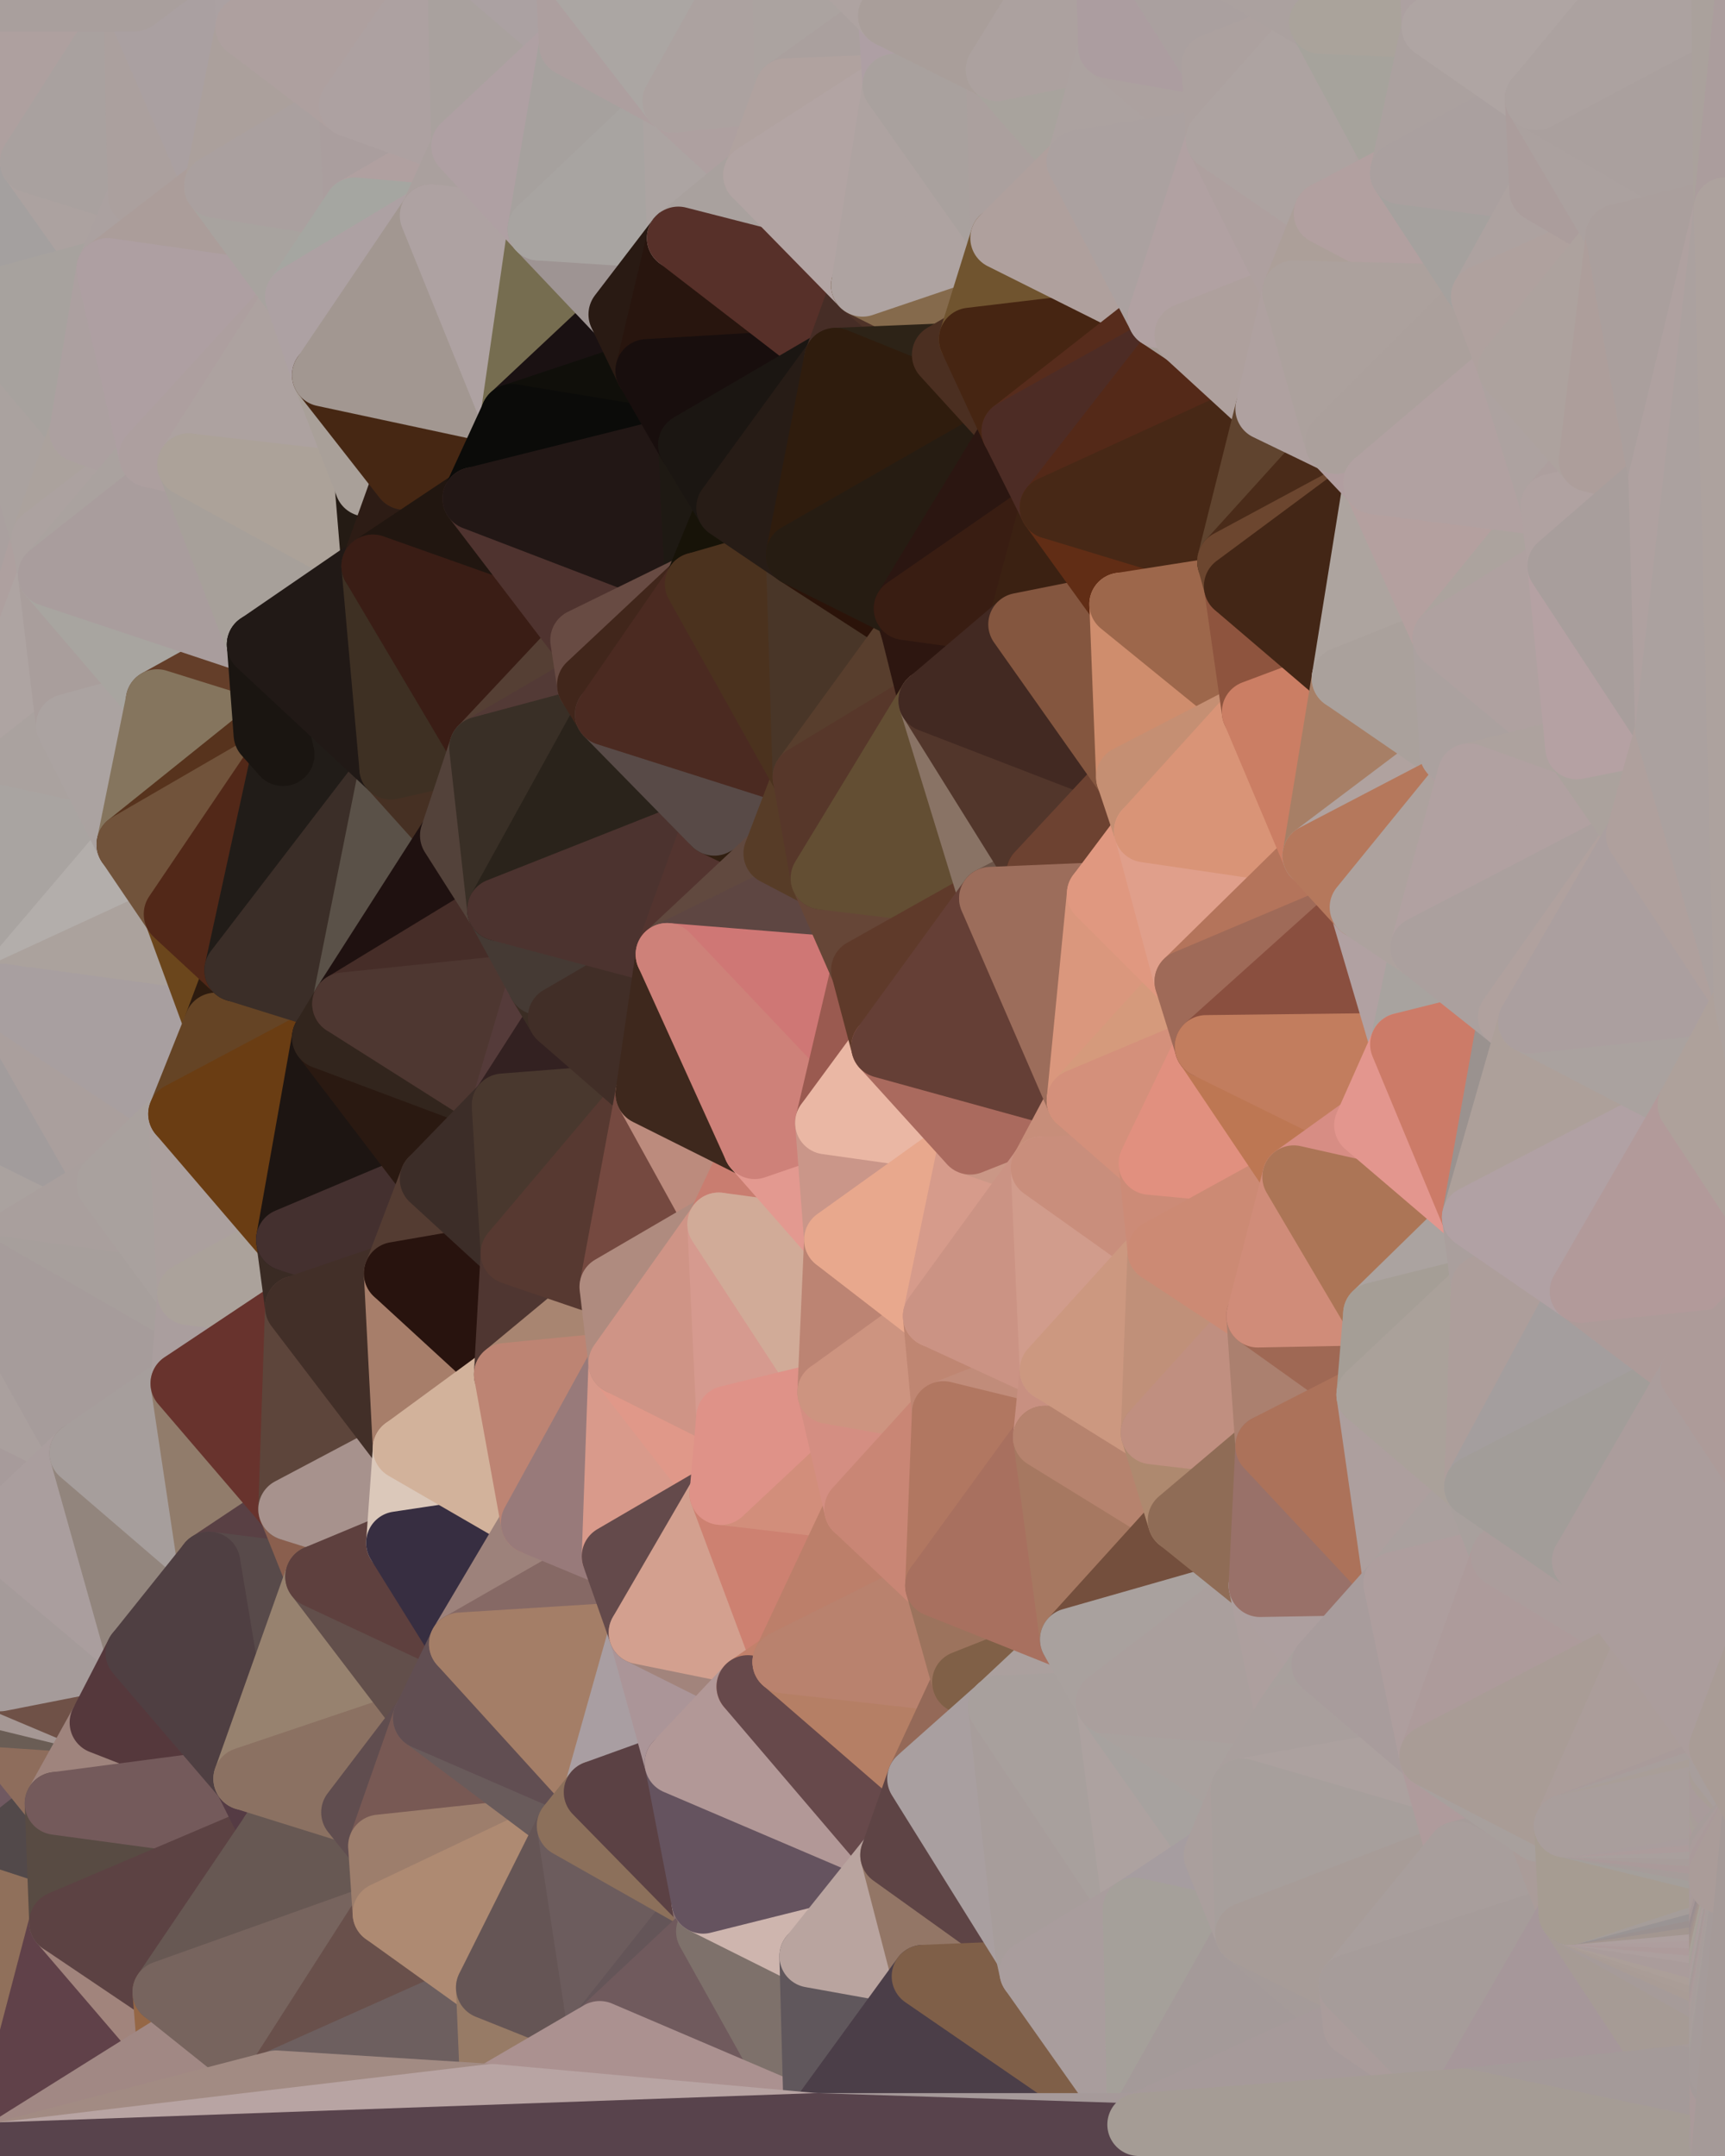 <?xml version="1.0" standalone="yes"?>
<svg width="768" height="960" xmlns="http://www.w3.org/2000/svg" version="1.1" ><polygon points="-59,600 -47,480 -33,16" fill="rgba(167, 162, 158, 1)" stroke="rgba(167, 162, 158, 1)" stroke-width="28" stroke-linejoin="round"/>
		<polygon points="-33,16 -47,480 -11,136" fill="rgba(173, 162, 160, 1)" stroke="rgba(173, 162, 160, 1)" stroke-width="28" stroke-linejoin="round"/>
		<polygon points="-47,480 -17,360 -11,136" fill="rgba(174, 163, 161, 1)" stroke="rgba(174, 163, 161, 1)" stroke-width="28" stroke-linejoin="round"/>
		<polygon points="-47,480 -59,600 -11,563" fill="rgba(167, 159, 157, 1)" stroke="rgba(167, 159, 157, 1)" stroke-width="28" stroke-linejoin="round"/>
		<polygon points="-17,360 -47,480 0,443" fill="rgba(174, 164, 163, 1)" stroke="rgba(174, 164, 163, 1)" stroke-width="28" stroke-linejoin="round"/>
		<polygon points="-50,720 0,772 0,764" fill="rgba(163, 158, 155, 1)" stroke="rgba(163, 158, 155, 1)" stroke-width="28" stroke-linejoin="round"/>
		<polygon points="0,756 -50,720 0,764" fill="rgba(170, 154, 155, 1)" stroke="rgba(170, 154, 155, 1)" stroke-width="28" stroke-linejoin="round"/>
		<polygon points="0,748 -50,720 0,756" fill="rgba(168, 156, 156, 1)" stroke="rgba(168, 156, 156, 1)" stroke-width="28" stroke-linejoin="round"/>
		<polygon points="-50,720 -22,840 0,772" fill="rgba(103, 93, 84, 1)" stroke="rgba(103, 93, 84, 1)" stroke-width="28" stroke-linejoin="round"/>
		<polygon points="-59,600 -50,720 -2,683" fill="rgba(162, 157, 154, 1)" stroke="rgba(162, 157, 154, 1)" stroke-width="28" stroke-linejoin="round"/>
		<polygon points="-33,16 -11,136 14,72" fill="rgba(170, 162, 159, 1)" stroke="rgba(170, 162, 159, 1)" stroke-width="28" stroke-linejoin="round"/>
		<polygon points="-11,136 -17,360 19,240" fill="rgba(170, 160, 159, 1)" stroke="rgba(170, 160, 159, 1)" stroke-width="28" stroke-linejoin="round"/>
		<polygon points="-2,683 -50,720 0,748" fill="rgba(167, 157, 156, 1)" stroke="rgba(167, 157, 156, 1)" stroke-width="28" stroke-linejoin="round"/>
		<polygon points="19,240 -17,360 22,256" fill="rgba(174, 160, 159, 1)" stroke="rgba(174, 160, 159, 1)" stroke-width="28" stroke-linejoin="round"/>
		<polygon points="0,772 -22,840 25,803" fill="rgba(112, 89, 97, 1)" stroke="rgba(112, 89, 97, 1)" stroke-width="28" stroke-linejoin="round"/>
		<polygon points="22,256 -17,360 30,323" fill="rgba(174, 164, 162, 1)" stroke="rgba(174, 164, 162, 1)" stroke-width="28" stroke-linejoin="round"/>
		<polygon points="0,0 -33,16 14,72" fill="rgba(171, 161, 162, 1)" stroke="rgba(171, 161, 162, 1)" stroke-width="28" stroke-linejoin="round"/>
		<polygon points="-22,840 -50,720 0,959" fill="rgba(79, 59, 61, 1)" stroke="rgba(79, 59, 61, 1)" stroke-width="28" stroke-linejoin="round"/>
		<polygon points="-59,600 -2,683 36,647" fill="rgba(167, 155, 155, 1)" stroke="rgba(167, 155, 155, 1)" stroke-width="28" stroke-linejoin="round"/>
		<polygon points="-11,136 19,240 36,192" fill="rgba(170, 162, 159, 1)" stroke="rgba(170, 162, 159, 1)" stroke-width="28" stroke-linejoin="round"/>
		<polygon points="25,803 -22,840 27,856" fill="rgba(82, 73, 74, 1)" stroke="rgba(82, 73, 74, 1)" stroke-width="28" stroke-linejoin="round"/>
		<polygon points="0,764 0,772 45,767" fill="rgba(106, 85, 80, 1)" stroke="rgba(106, 85, 80, 1)" stroke-width="28" stroke-linejoin="round"/>
		<polygon points="0,772 25,803 45,767" fill="rgba(142, 109, 92, 1)" stroke="rgba(142, 109, 92, 1)" stroke-width="28" stroke-linejoin="round"/>
		<polygon points="0,756 0,764 45,767" fill="rgba(106, 93, 85, 1)" stroke="rgba(106, 93, 85, 1)" stroke-width="28" stroke-linejoin="round"/>
		<polygon points="-11,563 -59,600 36,647" fill="rgba(170, 160, 158, 1)" stroke="rgba(170, 160, 158, 1)" stroke-width="28" stroke-linejoin="round"/>
		<polygon points="-22,840 0,959 27,856" fill="rgba(144, 112, 91, 1)" stroke="rgba(144, 112, 91, 1)" stroke-width="28" stroke-linejoin="round"/>
		<polygon points="14,72 -11,136 48,120" fill="rgba(164, 160, 159, 1)" stroke="rgba(164, 160, 159, 1)" stroke-width="28" stroke-linejoin="round"/>
		<polygon points="-47,480 -11,563 48,527" fill="rgba(170, 162, 159, 1)" stroke="rgba(170, 162, 159, 1)" stroke-width="28" stroke-linejoin="round"/>
		<polygon points="0,748 0,756 45,767" fill="rgba(165, 151, 148, 1)" stroke="rgba(165, 151, 148, 1)" stroke-width="28" stroke-linejoin="round"/>
		<polygon points="0,443 -47,480 48,527" fill="rgba(162, 156, 156, 1)" stroke="rgba(162, 156, 156, 1)" stroke-width="28" stroke-linejoin="round"/>
		<polygon points="30,323 -17,360 57,376" fill="rgba(170, 162, 159, 1)" stroke="rgba(170, 162, 159, 1)" stroke-width="28" stroke-linejoin="round"/>
		<polygon points="0,748 45,767 61,736" fill="rgba(111, 81, 71, 1)" stroke="rgba(111, 81, 71, 1)" stroke-width="28" stroke-linejoin="round"/>
		<polygon points="-17,360 0,443 57,376" fill="rgba(169, 164, 161, 1)" stroke="rgba(169, 164, 161, 1)" stroke-width="28" stroke-linejoin="round"/>
		<polygon points="14,72 48,120 62,87" fill="rgba(172, 162, 160, 1)" stroke="rgba(172, 162, 160, 1)" stroke-width="28" stroke-linejoin="round"/>
		<polygon points="-2,683 0,748 61,736" fill="rgba(165, 155, 154, 1)" stroke="rgba(165, 155, 154, 1)" stroke-width="28" stroke-linejoin="round"/>
		<polygon points="-11,136 36,192 48,120" fill="rgba(167, 162, 158, 1)" stroke="rgba(167, 162, 158, 1)" stroke-width="28" stroke-linejoin="round"/>
		<polygon points="36,192 19,240 67,203" fill="rgba(171, 162, 157, 1)" stroke="rgba(171, 162, 157, 1)" stroke-width="28" stroke-linejoin="round"/>
		<polygon points="0,0 14,72 60,0" fill="rgba(174, 160, 159, 1)" stroke="rgba(174, 160, 159, 1)" stroke-width="28" stroke-linejoin="round"/>
		<polygon points="27,856 0,959 75,912" fill="rgba(96, 65, 73, 1)" stroke="rgba(96, 65, 73, 1)" stroke-width="28" stroke-linejoin="round"/>
		<polygon points="73,887 27,856 75,912" fill="rgba(161, 132, 124, 1)" stroke="rgba(161, 132, 124, 1)" stroke-width="28" stroke-linejoin="round"/>
		<polygon points="57,376 0,443 78,407" fill="rgba(179, 174, 171, 1)" stroke="rgba(179, 174, 171, 1)" stroke-width="28" stroke-linejoin="round"/>
		<polygon points="22,256 30,323 70,312" fill="rgba(169, 158, 156, 1)" stroke="rgba(169, 158, 156, 1)" stroke-width="28" stroke-linejoin="round"/>
		<polygon points="0,443 48,527 80,496" fill="rgba(170, 159, 157, 1)" stroke="rgba(170, 159, 157, 1)" stroke-width="28" stroke-linejoin="round"/>
		<polygon points="48,527 -11,563 84,576" fill="rgba(169, 159, 157, 1)" stroke="rgba(169, 159, 157, 1)" stroke-width="28" stroke-linejoin="round"/>
		<polygon points="-11,563 81,616 84,576" fill="rgba(167, 159, 156, 1)" stroke="rgba(167, 159, 156, 1)" stroke-width="28" stroke-linejoin="round"/>
		<polygon points="-11,563 36,647 81,616" fill="rgba(166, 156, 155, 1)" stroke="rgba(166, 156, 155, 1)" stroke-width="28" stroke-linejoin="round"/>
		<polygon points="30,323 57,376 70,312" fill="rgba(171, 163, 161, 1)" stroke="rgba(171, 163, 161, 1)" stroke-width="28" stroke-linejoin="round"/>
		<polygon points="36,647 -2,683 61,736" fill="rgba(170, 158, 158, 1)" stroke="rgba(170, 158, 158, 1)" stroke-width="28" stroke-linejoin="round"/>
		<polygon points="36,647 61,736 93,696" fill="rgba(146, 133, 125, 1)" stroke="rgba(146, 133, 125, 1)" stroke-width="28" stroke-linejoin="round"/>
		<polygon points="60,0 14,72 62,87" fill="rgba(169, 161, 159, 1)" stroke="rgba(169, 161, 159, 1)" stroke-width="28" stroke-linejoin="round"/>
		<polygon points="78,407 0,443 96,456" fill="rgba(171, 162, 157, 1)" stroke="rgba(171, 162, 157, 1)" stroke-width="28" stroke-linejoin="round"/>
		<polygon points="0,443 80,496 96,456" fill="rgba(168, 159, 160, 1)" stroke="rgba(168, 159, 160, 1)" stroke-width="28" stroke-linejoin="round"/>
		<polygon points="19,240 22,256 67,203" fill="rgba(172, 162, 160, 1)" stroke="rgba(172, 162, 160, 1)" stroke-width="28" stroke-linejoin="round"/>
		<polygon points="78,407 96,456 105,432" fill="rgba(107, 70, 28, 1)" stroke="rgba(107, 70, 28, 1)" stroke-width="28" stroke-linejoin="round"/>
		<polygon points="48,120 36,192 67,203" fill="rgba(172, 160, 160, 1)" stroke="rgba(172, 160, 160, 1)" stroke-width="28" stroke-linejoin="round"/>
		<polygon points="67,203 22,256 84,207" fill="rgba(170, 162, 159, 1)" stroke="rgba(170, 162, 159, 1)" stroke-width="28" stroke-linejoin="round"/>
		<polygon points="45,767 25,803 109,792" fill="rgba(159, 132, 125, 1)" stroke="rgba(159, 132, 125, 1)" stroke-width="28" stroke-linejoin="round"/>
		<polygon points="62,87 48,120 96,83" fill="rgba(171, 161, 160, 1)" stroke="rgba(171, 161, 160, 1)" stroke-width="28" stroke-linejoin="round"/>
		<polygon points="108,-36 60,0 110,12" fill="rgba(167, 162, 158, 1)" stroke="rgba(167, 162, 158, 1)" stroke-width="28" stroke-linejoin="round"/>
		<polygon points="61,736 45,767 109,792" fill="rgba(85, 56, 60, 1)" stroke="rgba(85, 56, 60, 1)" stroke-width="28" stroke-linejoin="round"/>
		<polygon points="60,0 62,87 96,83" fill="rgba(171, 160, 158, 1)" stroke="rgba(171, 160, 158, 1)" stroke-width="28" stroke-linejoin="round"/>
		<polygon points="81,616 36,647 93,696" fill="rgba(166, 158, 156, 1)" stroke="rgba(166, 158, 156, 1)" stroke-width="28" stroke-linejoin="round"/>
		<polygon points="25,803 27,856 121,816" fill="rgba(88, 75, 67, 1)" stroke="rgba(88, 75, 67, 1)" stroke-width="28" stroke-linejoin="round"/>
		<polygon points="109,792 25,803 121,816" fill="rgba(116, 90, 91, 1)" stroke="rgba(116, 90, 91, 1)" stroke-width="28" stroke-linejoin="round"/>
		<polygon points="22,256 70,312 115,287" fill="rgba(168, 165, 160, 1)" stroke="rgba(168, 165, 160, 1)" stroke-width="28" stroke-linejoin="round"/>
		<polygon points="60,0 96,83 110,12" fill="rgba(170, 160, 161, 1)" stroke="rgba(170, 160, 161, 1)" stroke-width="28" stroke-linejoin="round"/>
		<polygon points="27,856 73,887 121,816" fill="rgba(92, 66, 67, 1)" stroke="rgba(92, 66, 67, 1)" stroke-width="28" stroke-linejoin="round"/>
		<polygon points="115,287 70,312 118,327" fill="rgba(100, 62, 41, 1)" stroke="rgba(100, 62, 41, 1)" stroke-width="28" stroke-linejoin="round"/>
		<polygon points="70,312 57,376 118,327" fill="rgba(133, 117, 94, 1)" stroke="rgba(133, 117, 94, 1)" stroke-width="28" stroke-linejoin="round"/>
		<polygon points="84,207 22,256 115,287" fill="rgba(169, 157, 157, 1)" stroke="rgba(169, 157, 157, 1)" stroke-width="28" stroke-linejoin="round"/>
		<polygon points="0,0 60,0 108,-36" fill="rgba(169, 159, 157, 1)" stroke="rgba(169, 159, 157, 1)" stroke-width="28" stroke-linejoin="round"/>
		<polygon points="80,496 48,527 84,576" fill="rgba(169, 161, 158, 1)" stroke="rgba(169, 161, 158, 1)" stroke-width="28" stroke-linejoin="round"/>
		<polygon points="80,496 84,576 128,552" fill="rgba(171, 160, 158, 1)" stroke="rgba(171, 160, 158, 1)" stroke-width="28" stroke-linejoin="round"/>
		<polygon points="96,83 48,120 132,132" fill="rgba(171, 157, 154, 1)" stroke="rgba(171, 157, 154, 1)" stroke-width="28" stroke-linejoin="round"/>
		<polygon points="48,120 67,203 132,132" fill="rgba(174, 159, 162, 1)" stroke="rgba(174, 159, 162, 1)" stroke-width="28" stroke-linejoin="round"/>
		<polygon points="67,203 84,207 132,132" fill="rgba(173, 159, 159, 1)" stroke="rgba(173, 159, 159, 1)" stroke-width="28" stroke-linejoin="round"/>
		<polygon points="84,576 81,616 132,582" fill="rgba(170, 158, 158, 1)" stroke="rgba(170, 158, 158, 1)" stroke-width="28" stroke-linejoin="round"/>
		<polygon points="128,552 84,576 132,582" fill="rgba(171, 162, 155, 1)" stroke="rgba(171, 162, 155, 1)" stroke-width="28" stroke-linejoin="round"/>
		<polygon points="81,616 93,696 129,672" fill="rgba(145, 124, 107, 1)" stroke="rgba(145, 124, 107, 1)" stroke-width="28" stroke-linejoin="round"/>
		<polygon points="118,327 57,376 126,336" fill="rgba(87, 51, 29, 1)" stroke="rgba(87, 51, 29, 1)" stroke-width="28" stroke-linejoin="round"/>
		<polygon points="73,887 75,912 123,927" fill="rgba(149, 103, 70, 1)" stroke="rgba(149, 103, 70, 1)" stroke-width="28" stroke-linejoin="round"/>
		<polygon points="129,672 93,696 141,702" fill="rgba(89, 64, 68, 1)" stroke="rgba(89, 64, 68, 1)" stroke-width="28" stroke-linejoin="round"/>
		<polygon points="57,376 78,407 126,336" fill="rgba(113, 83, 59, 1)" stroke="rgba(113, 83, 59, 1)" stroke-width="28" stroke-linejoin="round"/>
		<polygon points="132,132 84,207 144,167" fill="rgba(173, 162, 160, 1)" stroke="rgba(173, 162, 160, 1)" stroke-width="28" stroke-linejoin="round"/>
		<polygon points="105,432 96,456 144,462" fill="rgba(45, 27, 15, 1)" stroke="rgba(45, 27, 15, 1)" stroke-width="28" stroke-linejoin="round"/>
		<polygon points="105,432 144,462 153,447" fill="rgba(41, 34, 28, 1)" stroke="rgba(41, 34, 28, 1)" stroke-width="28" stroke-linejoin="round"/>
		<polygon points="96,456 80,496 144,462" fill="rgba(101, 68, 37, 1)" stroke="rgba(101, 68, 37, 1)" stroke-width="28" stroke-linejoin="round"/>
		<polygon points="110,12 96,83 156,47" fill="rgba(171, 160, 156, 1)" stroke="rgba(171, 160, 156, 1)" stroke-width="28" stroke-linejoin="round"/>
		<polygon points="96,83 132,132 158,93" fill="rgba(168, 163, 159, 1)" stroke="rgba(168, 163, 159, 1)" stroke-width="28" stroke-linejoin="round"/>
		<polygon points="109,792 121,816 157,807" fill="rgba(85, 59, 68, 1)" stroke="rgba(85, 59, 68, 1)" stroke-width="28" stroke-linejoin="round"/>
		<polygon points="93,696 109,792 141,702" fill="rgba(88, 74, 74, 1)" stroke="rgba(88, 74, 74, 1)" stroke-width="28" stroke-linejoin="round"/>
		<polygon points="75,912 0,959 123,927" fill="rgba(161, 136, 132, 1)" stroke="rgba(161, 136, 132, 1)" stroke-width="28" stroke-linejoin="round"/>
		<polygon points="93,696 61,736 109,792" fill="rgba(79, 63, 66, 1)" stroke="rgba(79, 63, 66, 1)" stroke-width="28" stroke-linejoin="round"/>
		<polygon points="144,167 84,207 163,216" fill="rgba(173, 162, 160, 1)" stroke="rgba(173, 162, 160, 1)" stroke-width="28" stroke-linejoin="round"/>
		<polygon points="156,47 96,83 158,93" fill="rgba(170, 160, 159, 1)" stroke="rgba(170, 160, 159, 1)" stroke-width="28" stroke-linejoin="round"/>
		<polygon points="84,207 115,287 166,252" fill="rgba(167, 160, 154, 1)" stroke="rgba(167, 160, 154, 1)" stroke-width="28" stroke-linejoin="round"/>
		<polygon points="163,216 84,207 166,252" fill="rgba(172, 162, 153, 1)" stroke="rgba(172, 162, 153, 1)" stroke-width="28" stroke-linejoin="round"/>
		<polygon points="157,807 121,816 169,822" fill="rgba(118, 91, 82, 1)" stroke="rgba(118, 91, 82, 1)" stroke-width="28" stroke-linejoin="round"/>
		<polygon points="81,616 129,672 132,582" fill="rgba(104, 51, 45, 1)" stroke="rgba(104, 51, 45, 1)" stroke-width="28" stroke-linejoin="round"/>
		<polygon points="169,822 121,816 171,852" fill="rgba(117, 89, 86, 1)" stroke="rgba(117, 89, 86, 1)" stroke-width="28" stroke-linejoin="round"/>
		<polygon points="121,816 73,887 171,852" fill="rgba(103, 88, 83, 1)" stroke="rgba(103, 88, 83, 1)" stroke-width="28" stroke-linejoin="round"/>
		<polygon points="80,496 128,552 144,462" fill="rgba(106, 61, 19, 1)" stroke="rgba(106, 61, 19, 1)" stroke-width="28" stroke-linejoin="round"/>
		<polygon points="78,407 105,432 126,336" fill="rgba(82, 40, 24, 1)" stroke="rgba(82, 40, 24, 1)" stroke-width="28" stroke-linejoin="round"/>
		<polygon points="128,552 132,582 176,567" fill="rgba(58, 43, 36, 1)" stroke="rgba(58, 43, 36, 1)" stroke-width="28" stroke-linejoin="round"/>
		<polygon points="73,887 123,927 171,852" fill="rgba(119, 100, 94, 1)" stroke="rgba(119, 100, 94, 1)" stroke-width="28" stroke-linejoin="round"/>
		<polygon points="129,672 141,702 177,687" fill="rgba(138, 95, 78, 1)" stroke="rgba(138, 95, 78, 1)" stroke-width="28" stroke-linejoin="round"/>
		<polygon points="132,582 129,672 180,645" fill="rgba(93, 69, 59, 1)" stroke="rgba(93, 69, 59, 1)" stroke-width="28" stroke-linejoin="round"/>
		<polygon points="129,672 177,687 180,645" fill="rgba(167, 146, 141, 1)" stroke="rgba(167, 146, 141, 1)" stroke-width="28" stroke-linejoin="round"/>
		<polygon points="141,702 109,792 189,765" fill="rgba(151, 130, 111, 1)" stroke="rgba(151, 130, 111, 1)" stroke-width="28" stroke-linejoin="round"/>
		<polygon points="109,792 157,807 189,765" fill="rgba(139, 113, 98, 1)" stroke="rgba(139, 113, 98, 1)" stroke-width="28" stroke-linejoin="round"/>
		<polygon points="144,462 128,552 192,525" fill="rgba(29, 21, 18, 1)" stroke="rgba(29, 21, 18, 1)" stroke-width="28" stroke-linejoin="round"/>
		<polygon points="128,552 176,567 192,525" fill="rgba(68, 48, 47, 1)" stroke="rgba(68, 48, 47, 1)" stroke-width="28" stroke-linejoin="round"/>
		<polygon points="163,216 166,252 180,213" fill="rgba(36, 27, 20, 1)" stroke="rgba(36, 27, 20, 1)" stroke-width="28" stroke-linejoin="round"/>
		<polygon points="144,167 163,216 180,213" fill="rgba(169, 160, 153, 1)" stroke="rgba(169, 160, 153, 1)" stroke-width="28" stroke-linejoin="round"/>
		<polygon points="115,287 126,336 174,342" fill="rgba(27, 30, 23, 1)" stroke="rgba(27, 30, 23, 1)" stroke-width="28" stroke-linejoin="round"/>
		<polygon points="126,336 105,432 174,342" fill="rgba(33, 28, 24, 1)" stroke="rgba(33, 28, 24, 1)" stroke-width="28" stroke-linejoin="round"/>
		<polygon points="115,287 118,327 126,336" fill="rgba(26, 21, 17, 1)" stroke="rgba(26, 21, 17, 1)" stroke-width="28" stroke-linejoin="round"/>
		<polygon points="105,432 153,447 174,342" fill="rgba(59, 46, 40, 1)" stroke="rgba(59, 46, 40, 1)" stroke-width="28" stroke-linejoin="round"/>
		<polygon points="108,-36 110,12 204,-23" fill="rgba(171, 161, 162, 1)" stroke="rgba(171, 161, 162, 1)" stroke-width="28" stroke-linejoin="round"/>
		<polygon points="174,342 153,447 201,372" fill="rgba(90, 81, 72, 1)" stroke="rgba(90, 81, 72, 1)" stroke-width="28" stroke-linejoin="round"/>
		<polygon points="141,702 189,765 205,732" fill="rgba(98, 79, 75, 1)" stroke="rgba(98, 79, 75, 1)" stroke-width="28" stroke-linejoin="round"/>
		<polygon points="156,47 158,93 206,65" fill="rgba(170, 158, 158, 1)" stroke="rgba(170, 158, 158, 1)" stroke-width="28" stroke-linejoin="round"/>
		<polygon points="158,93 192,96 206,65" fill="rgba(176, 160, 160, 1)" stroke="rgba(176, 160, 160, 1)" stroke-width="28" stroke-linejoin="round"/>
		<polygon points="177,687 141,702 205,732" fill="rgba(94, 64, 62, 1)" stroke="rgba(94, 64, 62, 1)" stroke-width="28" stroke-linejoin="round"/>
		<polygon points="110,12 156,47 204,-23" fill="rgba(174, 160, 159, 1)" stroke="rgba(174, 160, 159, 1)" stroke-width="28" stroke-linejoin="round"/>
		<polygon points="176,567 132,582 180,645" fill="rgba(66, 47, 40, 1)" stroke="rgba(66, 47, 40, 1)" stroke-width="28" stroke-linejoin="round"/>
		<polygon points="166,252 115,287 174,342" fill="rgba(33, 25, 22, 1)" stroke="rgba(33, 25, 22, 1)" stroke-width="28" stroke-linejoin="round"/>
		<polygon points="158,93 132,132 192,96" fill="rgba(165, 166, 161, 1)" stroke="rgba(165, 166, 161, 1)" stroke-width="28" stroke-linejoin="round"/>
		<polygon points="180,213 166,252 211,222" fill="rgba(45, 28, 21, 1)" stroke="rgba(45, 28, 21, 1)" stroke-width="28" stroke-linejoin="round"/>
		<polygon points="157,807 169,822 189,765" fill="rgba(96, 77, 79, 1)" stroke="rgba(96, 77, 79, 1)" stroke-width="28" stroke-linejoin="round"/>
		<polygon points="171,852 123,927 217,885" fill="rgba(105, 80, 75, 1)" stroke="rgba(105, 80, 75, 1)" stroke-width="28" stroke-linejoin="round"/>
		<polygon points="174,342 201,372 214,333" fill="rgba(70, 48, 35, 1)" stroke="rgba(70, 48, 35, 1)" stroke-width="28" stroke-linejoin="round"/>
		<polygon points="132,132 144,167 192,96" fill="rgba(173, 161, 163, 1)" stroke="rgba(173, 161, 163, 1)" stroke-width="28" stroke-linejoin="round"/>
		<polygon points="201,372 153,447 222,405" fill="rgba(31, 17, 16, 1)" stroke="rgba(31, 17, 16, 1)" stroke-width="28" stroke-linejoin="round"/>
		<polygon points="217,885 123,927 219,933" fill="rgba(109, 95, 95, 1)" stroke="rgba(109, 95, 95, 1)" stroke-width="28" stroke-linejoin="round"/>
		<polygon points="144,462 192,525 224,492" fill="rgba(42, 25, 17, 1)" stroke="rgba(42, 25, 17, 1)" stroke-width="28" stroke-linejoin="round"/>
		<polygon points="176,567 180,645 225,612" fill="rgba(167, 126, 106, 1)" stroke="rgba(167, 126, 106, 1)" stroke-width="28" stroke-linejoin="round"/>
		<polygon points="153,447 144,462 224,492" fill="rgba(50, 37, 29, 1)" stroke="rgba(50, 37, 29, 1)" stroke-width="28" stroke-linejoin="round"/>
		<polygon points="180,213 211,222 228,185" fill="rgba(44, 33, 31, 1)" stroke="rgba(44, 33, 31, 1)" stroke-width="28" stroke-linejoin="round"/>
		<polygon points="144,167 180,213 228,185" fill="rgba(70, 39, 19, 1)" stroke="rgba(70, 39, 19, 1)" stroke-width="28" stroke-linejoin="round"/>
		<polygon points="192,525 176,567 228,558" fill="rgba(84, 60, 50, 1)" stroke="rgba(84, 60, 50, 1)" stroke-width="28" stroke-linejoin="round"/>
		<polygon points="166,252 174,342 214,333" fill="rgba(62, 48, 35, 1)" stroke="rgba(62, 48, 35, 1)" stroke-width="28" stroke-linejoin="round"/>
		<polygon points="180,645 177,687 237,678" fill="rgba(219, 200, 186, 1)" stroke="rgba(219, 200, 186, 1)" stroke-width="28" stroke-linejoin="round"/>
		<polygon points="176,567 225,612 228,558" fill="rgba(40, 19, 14, 1)" stroke="rgba(40, 19, 14, 1)" stroke-width="28" stroke-linejoin="round"/>
		<polygon points="204,-23 156,47 206,65" fill="rgba(173, 161, 161, 1)" stroke="rgba(173, 161, 161, 1)" stroke-width="28" stroke-linejoin="round"/>
		<polygon points="206,65 192,96 240,102" fill="rgba(170, 160, 158, 1)" stroke="rgba(170, 160, 158, 1)" stroke-width="28" stroke-linejoin="round"/>
		<polygon points="222,405 153,447 240,438" fill="rgba(70, 45, 40, 1)" stroke="rgba(70, 45, 40, 1)" stroke-width="28" stroke-linejoin="round"/>
		<polygon points="153,447 224,492 240,438" fill="rgba(78, 55, 49, 1)" stroke="rgba(78, 55, 49, 1)" stroke-width="28" stroke-linejoin="round"/>
		<polygon points="177,687 205,732 237,678" fill="rgba(55, 46, 65, 1)" stroke="rgba(55, 46, 65, 1)" stroke-width="28" stroke-linejoin="round"/>
		<polygon points="192,96 144,167 228,185" fill="rgba(162, 151, 145, 1)" stroke="rgba(162, 151, 145, 1)" stroke-width="28" stroke-linejoin="round"/>
		<polygon points="240,438 224,492 249,453" fill="rgba(85, 59, 58, 1)" stroke="rgba(85, 59, 58, 1)" stroke-width="28" stroke-linejoin="round"/>
		<polygon points="189,765 169,822 253,813" fill="rgba(120, 89, 84, 1)" stroke="rgba(120, 89, 84, 1)" stroke-width="28" stroke-linejoin="round"/>
		<polygon points="225,612 180,645 237,678" fill="rgba(210, 178, 155, 1)" stroke="rgba(210, 178, 155, 1)" stroke-width="28" stroke-linejoin="round"/>
		<polygon points="204,-23 206,65 254,20" fill="rgba(169, 161, 158, 1)" stroke="rgba(169, 161, 158, 1)" stroke-width="28" stroke-linejoin="round"/>
		<polygon points="252,-17 204,-23 254,20" fill="rgba(171, 161, 162, 1)" stroke="rgba(171, 161, 162, 1)" stroke-width="28" stroke-linejoin="round"/>
		<polygon points="169,822 171,852 253,813" fill="rgba(157, 126, 108, 1)" stroke="rgba(157, 126, 108, 1)" stroke-width="28" stroke-linejoin="round"/>
		<polygon points="192,96 228,185 240,102" fill="rgba(174, 162, 162, 1)" stroke="rgba(174, 162, 162, 1)" stroke-width="28" stroke-linejoin="round"/>
		<polygon points="224,492 192,525 228,558" fill="rgba(60, 45, 40, 1)" stroke="rgba(60, 45, 40, 1)" stroke-width="28" stroke-linejoin="round"/>
		<polygon points="211,222 166,252 259,285" fill="rgba(33, 22, 16, 1)" stroke="rgba(33, 22, 16, 1)" stroke-width="28" stroke-linejoin="round"/>
		<polygon points="166,252 214,333 259,285" fill="rgba(58, 29, 21, 1)" stroke="rgba(58, 29, 21, 1)" stroke-width="28" stroke-linejoin="round"/>
		<polygon points="171,852 217,885 253,813" fill="rgba(174, 138, 114, 1)" stroke="rgba(174, 138, 114, 1)" stroke-width="28" stroke-linejoin="round"/>
		<polygon points="259,285 214,333 262,305" fill="rgba(85, 63, 52, 1)" stroke="rgba(85, 63, 52, 1)" stroke-width="28" stroke-linejoin="round"/>
		<polygon points="217,885 219,933 267,905" fill="rgba(151, 123, 102, 1)" stroke="rgba(151, 123, 102, 1)" stroke-width="28" stroke-linejoin="round"/>
		<polygon points="189,765 253,813 265,798" fill="rgba(105, 91, 91, 1)" stroke="rgba(105, 91, 91, 1)" stroke-width="28" stroke-linejoin="round"/>
		<polygon points="262,305 214,333 270,318" fill="rgba(83, 58, 54, 1)" stroke="rgba(83, 58, 54, 1)" stroke-width="28" stroke-linejoin="round"/>
		<polygon points="228,558 225,612 272,573" fill="rgba(79, 54, 49, 1)" stroke="rgba(79, 54, 49, 1)" stroke-width="28" stroke-linejoin="round"/>
		<polygon points="240,102 228,185 276,140" fill="rgba(118, 109, 80, 1)" stroke="rgba(118, 109, 80, 1)" stroke-width="28" stroke-linejoin="round"/>
		<polygon points="272,573 225,612 276,607" fill="rgba(168, 133, 113, 1)" stroke="rgba(168, 133, 113, 1)" stroke-width="28" stroke-linejoin="round"/>
		<polygon points="237,678 205,732 273,693" fill="rgba(157, 130, 123, 1)" stroke="rgba(157, 130, 123, 1)" stroke-width="28" stroke-linejoin="round"/>
		<polygon points="205,732 189,765 265,798" fill="rgba(97, 78, 82, 1)" stroke="rgba(97, 78, 82, 1)" stroke-width="28" stroke-linejoin="round"/>
		<polygon points="273,693 205,732 285,727" fill="rgba(134, 105, 101, 1)" stroke="rgba(134, 105, 101, 1)" stroke-width="28" stroke-linejoin="round"/>
		<polygon points="249,453 224,492 288,487" fill="rgba(51, 33, 33, 1)" stroke="rgba(51, 33, 33, 1)" stroke-width="28" stroke-linejoin="round"/>
		<polygon points="276,140 228,185 288,165" fill="rgba(26, 17, 18, 1)" stroke="rgba(26, 17, 18, 1)" stroke-width="28" stroke-linejoin="round"/>
		<polygon points="205,732 265,798 285,727" fill="rgba(164, 126, 103, 1)" stroke="rgba(164, 126, 103, 1)" stroke-width="28" stroke-linejoin="round"/>
		<polygon points="225,612 237,678 276,607" fill="rgba(189, 132, 115, 1)" stroke="rgba(189, 132, 115, 1)" stroke-width="28" stroke-linejoin="round"/>
		<polygon points="206,65 240,102 254,20" fill="rgba(175, 160, 163, 1)" stroke="rgba(175, 160, 163, 1)" stroke-width="28" stroke-linejoin="round"/>
		<polygon points="214,333 201,372 222,405" fill="rgba(83, 66, 58, 1)" stroke="rgba(83, 66, 58, 1)" stroke-width="28" stroke-linejoin="round"/>
		<polygon points="240,438 249,453 297,425" fill="rgba(59, 45, 36, 1)" stroke="rgba(59, 45, 36, 1)" stroke-width="28" stroke-linejoin="round"/>
		<polygon points="240,102 276,140 302,106" fill="rgba(158, 148, 147, 1)" stroke="rgba(158, 148, 147, 1)" stroke-width="28" stroke-linejoin="round"/>
		<polygon points="254,20 240,102 300,45" fill="rgba(166, 161, 158, 1)" stroke="rgba(166, 161, 158, 1)" stroke-width="28" stroke-linejoin="round"/>
		<polygon points="222,405 240,438 297,425" fill="rgba(69, 58, 52, 1)" stroke="rgba(69, 58, 52, 1)" stroke-width="28" stroke-linejoin="round"/>
		<polygon points="224,492 228,558 288,487" fill="rgba(73, 56, 46, 1)" stroke="rgba(73, 56, 46, 1)" stroke-width="28" stroke-linejoin="round"/>
		<polygon points="214,333 222,405 270,318" fill="rgba(57, 47, 38, 1)" stroke="rgba(57, 47, 38, 1)" stroke-width="28" stroke-linejoin="round"/>
		<polygon points="253,813 217,885 267,905" fill="rgba(101, 85, 85, 1)" stroke="rgba(101, 85, 85, 1)" stroke-width="28" stroke-linejoin="round"/>
		<polygon points="288,165 228,185 307,198" fill="rgba(16, 15, 10, 1)" stroke="rgba(16, 15, 10, 1)" stroke-width="28" stroke-linejoin="round"/>
		<polygon points="285,727 265,798 301,785" fill="rgba(169, 158, 162, 1)" stroke="rgba(169, 158, 162, 1)" stroke-width="28" stroke-linejoin="round"/>
		<polygon points="228,558 272,573 288,487" fill="rgba(87, 57, 49, 1)" stroke="rgba(87, 57, 49, 1)" stroke-width="28" stroke-linejoin="round"/>
		<polygon points="253,813 267,905 313,847" fill="rgba(108, 92, 93, 1)" stroke="rgba(108, 92, 93, 1)" stroke-width="28" stroke-linejoin="round"/>
		<polygon points="228,185 211,222 307,198" fill="rgba(11, 11, 9, 1)" stroke="rgba(11, 11, 9, 1)" stroke-width="28" stroke-linejoin="round"/>
		<polygon points="300,45 240,102 302,106" fill="rgba(168, 164, 161, 1)" stroke="rgba(168, 164, 161, 1)" stroke-width="28" stroke-linejoin="round"/>
		<polygon points="237,678 273,693 276,607" fill="rgba(152, 122, 122, 1)" stroke="rgba(152, 122, 122, 1)" stroke-width="28" stroke-linejoin="round"/>
		<polygon points="313,847 267,905 315,860" fill="rgba(100, 85, 88, 1)" stroke="rgba(100, 85, 88, 1)" stroke-width="28" stroke-linejoin="round"/>
		<polygon points="249,453 288,487 297,425" fill="rgba(65, 46, 39, 1)" stroke="rgba(65, 46, 39, 1)" stroke-width="28" stroke-linejoin="round"/>
		<polygon points="270,318 222,405 318,367" fill="rgba(42, 35, 27, 1)" stroke="rgba(42, 35, 27, 1)" stroke-width="28" stroke-linejoin="round"/>
		<polygon points="265,798 253,813 313,847" fill="rgba(140, 112, 91, 1)" stroke="rgba(140, 112, 91, 1)" stroke-width="28" stroke-linejoin="round"/>
		<polygon points="211,222 259,285 310,260" fill="rgba(79, 51, 47, 1)" stroke="rgba(79, 51, 47, 1)" stroke-width="28" stroke-linejoin="round"/>
		<polygon points="307,198 211,222 310,260" fill="rgba(34, 23, 21, 1)" stroke="rgba(34, 23, 21, 1)" stroke-width="28" stroke-linejoin="round"/>
		<polygon points="222,405 297,425 318,367" fill="rgba(76, 51, 47, 1)" stroke="rgba(76, 51, 47, 1)" stroke-width="28" stroke-linejoin="round"/>
		<polygon points="276,607 273,693 321,665" fill="rgba(217, 154, 139, 1)" stroke="rgba(217, 154, 139, 1)" stroke-width="28" stroke-linejoin="round"/>
		<polygon points="288,487 272,573 320,545" fill="rgba(117, 73, 64, 1)" stroke="rgba(117, 73, 64, 1)" stroke-width="28" stroke-linejoin="round"/>
		<polygon points="276,607 321,665 324,631" fill="rgba(224, 152, 137, 1)" stroke="rgba(224, 152, 137, 1)" stroke-width="28" stroke-linejoin="round"/>
		<polygon points="307,198 310,260 324,226" fill="rgba(30, 25, 19, 1)" stroke="rgba(30, 25, 19, 1)" stroke-width="28" stroke-linejoin="round"/>
		<polygon points="301,785 265,798 313,847" fill="rgba(91, 65, 68, 1)" stroke="rgba(91, 65, 68, 1)" stroke-width="28" stroke-linejoin="round"/>
		<polygon points="259,285 262,305 310,260" fill="rgba(104, 75, 67, 1)" stroke="rgba(104, 75, 67, 1)" stroke-width="28" stroke-linejoin="round"/>
		<polygon points="262,305 270,318 310,260" fill="rgba(65, 38, 27, 1)" stroke="rgba(65, 38, 27, 1)" stroke-width="28" stroke-linejoin="round"/>
		<polygon points="285,727 301,785 333,751" fill="rgba(171, 149, 152, 1)" stroke="rgba(171, 149, 152, 1)" stroke-width="28" stroke-linejoin="round"/>
		<polygon points="288,487 320,545 336,511" fill="rgba(188, 139, 125, 1)" stroke="rgba(188, 139, 125, 1)" stroke-width="28" stroke-linejoin="round"/>
		<polygon points="300,45 302,106 336,78" fill="rgba(172, 164, 162, 1)" stroke="rgba(172, 164, 162, 1)" stroke-width="28" stroke-linejoin="round"/>
		<polygon points="276,140 288,165 302,106" fill="rgba(41, 26, 19, 1)" stroke="rgba(41, 26, 19, 1)" stroke-width="28" stroke-linejoin="round"/>
		<polygon points="252,-17 254,20 300,45" fill="rgba(173, 159, 159, 1)" stroke="rgba(173, 159, 159, 1)" stroke-width="28" stroke-linejoin="round"/>
		<polygon points="273,693 285,727 321,665" fill="rgba(100, 74, 75, 1)" stroke="rgba(100, 74, 75, 1)" stroke-width="28" stroke-linejoin="round"/>
		<polygon points="300,45 336,78 350,40" fill="rgba(174, 160, 160, 1)" stroke="rgba(174, 160, 160, 1)" stroke-width="28" stroke-linejoin="round"/>
		<polygon points="318,367 297,425 345,380" fill="rgba(83, 52, 47, 1)" stroke="rgba(83, 52, 47, 1)" stroke-width="28" stroke-linejoin="round"/>
		<polygon points="272,573 276,607 320,545" fill="rgba(175, 139, 127, 1)" stroke="rgba(175, 139, 127, 1)" stroke-width="28" stroke-linejoin="round"/>
		<polygon points="324,226 310,260 355,247" fill="rgba(23, 19, 8, 1)" stroke="rgba(23, 19, 8, 1)" stroke-width="28" stroke-linejoin="round"/>
		<polygon points="285,727 333,751 349,740" fill="rgba(162, 132, 124, 1)" stroke="rgba(162, 132, 124, 1)" stroke-width="28" stroke-linejoin="round"/>
		<polygon points="252,-17 300,45 348,-41" fill="rgba(171, 166, 163, 1)" stroke="rgba(171, 166, 163, 1)" stroke-width="28" stroke-linejoin="round"/>
		<polygon points="320,545 276,607 324,631" fill="rgba(207, 148, 134, 1)" stroke="rgba(207, 148, 134, 1)" stroke-width="28" stroke-linejoin="round"/>
		<polygon points="318,367 345,380 358,346" fill="rgba(49, 31, 17, 1)" stroke="rgba(49, 31, 17, 1)" stroke-width="28" stroke-linejoin="round"/>
		<polygon points="321,665 285,727 349,740" fill="rgba(211, 160, 143, 1)" stroke="rgba(211, 160, 143, 1)" stroke-width="28" stroke-linejoin="round"/>
		<polygon points="270,318 318,367 358,346" fill="rgba(88, 74, 71, 1)" stroke="rgba(88, 74, 71, 1)" stroke-width="28" stroke-linejoin="round"/>
		<polygon points="313,847 315,860 361,871" fill="rgba(136, 111, 107, 1)" stroke="rgba(136, 111, 107, 1)" stroke-width="28" stroke-linejoin="round"/>
		<polygon points="348,-41 300,45 350,40" fill="rgba(172, 162, 160, 1)" stroke="rgba(172, 162, 160, 1)" stroke-width="28" stroke-linejoin="round"/>
		<polygon points="336,511 320,545 372,552" fill="rgba(201, 125, 112, 1)" stroke="rgba(201, 125, 112, 1)" stroke-width="28" stroke-linejoin="round"/>
		<polygon points="302,106 288,165 372,160" fill="rgba(40, 21, 14, 1)" stroke="rgba(40, 21, 14, 1)" stroke-width="28" stroke-linejoin="round"/>
		<polygon points="288,165 307,198 372,160" fill="rgba(24, 14, 13, 1)" stroke="rgba(24, 14, 13, 1)" stroke-width="28" stroke-linejoin="round"/>
		<polygon points="345,380 297,425 366,391" fill="rgba(97, 73, 63, 1)" stroke="rgba(97, 73, 63, 1)" stroke-width="28" stroke-linejoin="round"/>
		<polygon points="315,860 267,905 363,946" fill="rgba(112, 90, 93, 1)" stroke="rgba(112, 90, 93, 1)" stroke-width="28" stroke-linejoin="round"/>
		<polygon points="361,871 315,860 363,946" fill="rgba(126, 113, 107, 1)" stroke="rgba(126, 113, 107, 1)" stroke-width="28" stroke-linejoin="round"/>
		<polygon points="267,905 219,933 363,946" fill="rgba(171, 145, 144, 1)" stroke="rgba(171, 145, 144, 1)" stroke-width="28" stroke-linejoin="round"/>
		<polygon points="310,260 270,318 358,346" fill="rgba(75, 42, 33, 1)" stroke="rgba(75, 42, 33, 1)" stroke-width="28" stroke-linejoin="round"/>
		<polygon points="297,425 288,487 336,511" fill="rgba(62, 40, 29, 1)" stroke="rgba(62, 40, 29, 1)" stroke-width="28" stroke-linejoin="round"/>
		<polygon points="320,545 324,631 369,620" fill="rgba(214, 154, 143, 1)" stroke="rgba(214, 154, 143, 1)" stroke-width="28" stroke-linejoin="round"/>
		<polygon points="336,78 302,106 384,127" fill="rgba(169, 161, 158, 1)" stroke="rgba(169, 161, 158, 1)" stroke-width="28" stroke-linejoin="round"/>
		<polygon points="302,106 372,160 384,127" fill="rgba(87, 48, 41, 1)" stroke="rgba(87, 48, 41, 1)" stroke-width="28" stroke-linejoin="round"/>
		<polygon points="366,391 297,425 384,432" fill="rgba(94, 70, 66, 1)" stroke="rgba(94, 70, 66, 1)" stroke-width="28" stroke-linejoin="round"/>
		<polygon points="297,425 368,500 384,432" fill="rgba(207, 119, 117, 1)" stroke="rgba(207, 119, 117, 1)" stroke-width="28" stroke-linejoin="round"/>
		<polygon points="321,665 349,740 381,672" fill="rgba(205, 129, 113, 1)" stroke="rgba(205, 129, 113, 1)" stroke-width="28" stroke-linejoin="round"/>
		<polygon points="369,620 321,665 381,672" fill="rgba(210, 142, 123, 1)" stroke="rgba(210, 142, 123, 1)" stroke-width="28" stroke-linejoin="round"/>
		<polygon points="320,545 369,620 372,552" fill="rgba(209, 171, 152, 1)" stroke="rgba(209, 171, 152, 1)" stroke-width="28" stroke-linejoin="round"/>
		<polygon points="368,500 336,511 372,552" fill="rgba(227, 153, 144, 1)" stroke="rgba(227, 153, 144, 1)" stroke-width="28" stroke-linejoin="round"/>
		<polygon points="307,198 324,226 372,160" fill="rgba(27, 22, 18, 1)" stroke="rgba(27, 22, 18, 1)" stroke-width="28" stroke-linejoin="round"/>
		<polygon points="324,631 321,665 369,620" fill="rgba(223, 146, 136, 1)" stroke="rgba(223, 146, 136, 1)" stroke-width="28" stroke-linejoin="round"/>
		<polygon points="297,425 336,511 368,500" fill="rgba(206, 129, 121, 1)" stroke="rgba(206, 129, 121, 1)" stroke-width="28" stroke-linejoin="round"/>
		<polygon points="358,346 345,380 366,391" fill="rgba(87, 60, 39, 1)" stroke="rgba(87, 60, 39, 1)" stroke-width="28" stroke-linejoin="round"/>
		<polygon points="384,432 368,500 393,466" fill="rgba(154, 90, 80, 1)" stroke="rgba(154, 90, 80, 1)" stroke-width="28" stroke-linejoin="round"/>
		<polygon points="355,247 310,260 358,346" fill="rgba(75, 50, 30, 1)" stroke="rgba(75, 50, 30, 1)" stroke-width="28" stroke-linejoin="round"/>
		<polygon points="348,-41 350,40 396,7" fill="rgba(171, 163, 160, 1)" stroke="rgba(171, 163, 160, 1)" stroke-width="28" stroke-linejoin="round"/>
		<polygon points="313,847 361,871 397,826" fill="rgba(206, 181, 174, 1)" stroke="rgba(206, 181, 174, 1)" stroke-width="28" stroke-linejoin="round"/>
		<polygon points="396,7 350,40 398,38" fill="rgba(170, 160, 158, 1)" stroke="rgba(170, 160, 158, 1)" stroke-width="28" stroke-linejoin="round"/>
		<polygon points="301,785 313,847 397,826" fill="rgba(101, 83, 95, 1)" stroke="rgba(101, 83, 95, 1)" stroke-width="28" stroke-linejoin="round"/>
		<polygon points="333,751 301,785 397,826" fill="rgba(178, 152, 151, 1)" stroke="rgba(178, 152, 151, 1)" stroke-width="28" stroke-linejoin="round"/>
		<polygon points="355,247 358,346 406,280" fill="rgba(73, 54, 40, 1)" stroke="rgba(73, 54, 40, 1)" stroke-width="28" stroke-linejoin="round"/>
		<polygon points="403,271 355,247 406,280" fill="rgba(43, 19, 9, 1)" stroke="rgba(43, 19, 9, 1)" stroke-width="28" stroke-linejoin="round"/>
		<polygon points="324,226 355,247 372,160" fill="rgba(39, 28, 22, 1)" stroke="rgba(39, 28, 22, 1)" stroke-width="28" stroke-linejoin="round"/>
		<polygon points="349,740 333,751 409,792" fill="rgba(194, 129, 107, 1)" stroke="rgba(194, 129, 107, 1)" stroke-width="28" stroke-linejoin="round"/>
		<polygon points="333,751 397,826 409,792" fill="rgba(103, 73, 75, 1)" stroke="rgba(103, 73, 75, 1)" stroke-width="28" stroke-linejoin="round"/>
		<polygon points="406,280 358,346 414,312" fill="rgba(88, 62, 45, 1)" stroke="rgba(88, 62, 45, 1)" stroke-width="28" stroke-linejoin="round"/>
		<polygon points="350,40 336,78 398,38" fill="rgba(176, 162, 159, 1)" stroke="rgba(176, 162, 159, 1)" stroke-width="28" stroke-linejoin="round"/>
		<polygon points="372,552 369,620 416,586" fill="rgba(188, 132, 115, 1)" stroke="rgba(188, 132, 115, 1)" stroke-width="28" stroke-linejoin="round"/>
		<polygon points="381,672 349,740 417,706" fill="rgba(188, 127, 106, 1)" stroke="rgba(188, 127, 106, 1)" stroke-width="28" stroke-linejoin="round"/>
		<polygon points="369,620 381,672 420,629" fill="rgba(212, 142, 130, 1)" stroke="rgba(212, 142, 130, 1)" stroke-width="28" stroke-linejoin="round"/>
		<polygon points="416,586 369,620 420,629" fill="rgba(205, 148, 128, 1)" stroke="rgba(205, 148, 128, 1)" stroke-width="28" stroke-linejoin="round"/>
		<polygon points="384,127 372,160 420,158" fill="rgba(70, 45, 38, 1)" stroke="rgba(70, 45, 38, 1)" stroke-width="28" stroke-linejoin="round"/>
		<polygon points="361,871 363,946 411,880" fill="rgba(96, 87, 92, 1)" stroke="rgba(96, 87, 92, 1)" stroke-width="28" stroke-linejoin="round"/>
		<polygon points="397,826 361,871 411,880" fill="rgba(185, 164, 159, 1)" stroke="rgba(185, 164, 159, 1)" stroke-width="28" stroke-linejoin="round"/>
		<polygon points="336,78 384,127 398,38" fill="rgba(178, 164, 163, 1)" stroke="rgba(178, 164, 163, 1)" stroke-width="28" stroke-linejoin="round"/>
		<polygon points="349,740 409,792 429,749" fill="rgba(181, 127, 101, 1)" stroke="rgba(181, 127, 101, 1)" stroke-width="28" stroke-linejoin="round"/>
		<polygon points="417,706 349,740 429,749" fill="rgba(185, 130, 110, 1)" stroke="rgba(185, 130, 110, 1)" stroke-width="28" stroke-linejoin="round"/>
		<polygon points="368,500 372,552 432,509" fill="rgba(202, 150, 137, 1)" stroke="rgba(202, 150, 137, 1)" stroke-width="28" stroke-linejoin="round"/>
		<polygon points="393,466 368,500 432,509" fill="rgba(234, 183, 164, 1)" stroke="rgba(234, 183, 164, 1)" stroke-width="28" stroke-linejoin="round"/>
		<polygon points="384,127 420,158 432,151" fill="rgba(79, 51, 40, 1)" stroke="rgba(79, 51, 40, 1)" stroke-width="28" stroke-linejoin="round"/>
		<polygon points="366,391 384,432 441,400" fill="rgba(102, 70, 55, 1)" stroke="rgba(102, 70, 55, 1)" stroke-width="28" stroke-linejoin="round"/>
		<polygon points="396,7 398,38 444,31" fill="rgba(174, 159, 164, 1)" stroke="rgba(174, 159, 164, 1)" stroke-width="28" stroke-linejoin="round"/>
		<polygon points="384,127 432,151 446,106" fill="rgba(133, 106, 76, 1)" stroke="rgba(133, 106, 76, 1)" stroke-width="28" stroke-linejoin="round"/>
		<polygon points="429,749 409,792 445,760" fill="rgba(148, 105, 88, 1)" stroke="rgba(148, 105, 88, 1)" stroke-width="28" stroke-linejoin="round"/>
		<polygon points="420,158 372,160 451,192" fill="rgba(45, 35, 23, 1)" stroke="rgba(45, 35, 23, 1)" stroke-width="28" stroke-linejoin="round"/>
		<polygon points="398,38 384,127 446,106" fill="rgba(174, 163, 161, 1)" stroke="rgba(174, 163, 161, 1)" stroke-width="28" stroke-linejoin="round"/>
		<polygon points="372,552 416,586 432,509" fill="rgba(232, 168, 141, 1)" stroke="rgba(232, 168, 141, 1)" stroke-width="28" stroke-linejoin="round"/>
		<polygon points="204,-23 252,-17 348,-41" fill="rgba(173, 159, 158, 1)" stroke="rgba(173, 159, 158, 1)" stroke-width="28" stroke-linejoin="round"/>
		<polygon points="403,271 406,280 454,278" fill="rgba(44, 27, 17, 1)" stroke="rgba(44, 27, 17, 1)" stroke-width="28" stroke-linejoin="round"/>
		<polygon points="372,160 355,247 451,192" fill="rgba(47, 28, 13, 1)" stroke="rgba(47, 28, 13, 1)" stroke-width="28" stroke-linejoin="round"/>
		<polygon points="355,247 403,271 451,192" fill="rgba(38, 28, 18, 1)" stroke="rgba(38, 28, 18, 1)" stroke-width="28" stroke-linejoin="round"/>
		<polygon points="358,346 366,391 414,312" fill="rgba(87, 55, 42, 1)" stroke="rgba(87, 55, 42, 1)" stroke-width="28" stroke-linejoin="round"/>
		<polygon points="406,280 414,312 454,278" fill="rgba(45, 22, 16, 1)" stroke="rgba(45, 22, 16, 1)" stroke-width="28" stroke-linejoin="round"/>
		<polygon points="414,312 366,391 441,400" fill="rgba(99, 78, 51, 1)" stroke="rgba(99, 78, 51, 1)" stroke-width="28" stroke-linejoin="round"/>
		<polygon points="381,672 417,706 420,629" fill="rgba(201, 134, 117, 1)" stroke="rgba(201, 134, 117, 1)" stroke-width="28" stroke-linejoin="round"/>
		<polygon points="457,869 411,880 459,878" fill="rgba(105, 86, 90, 1)" stroke="rgba(105, 86, 90, 1)" stroke-width="28" stroke-linejoin="round"/>
		<polygon points="432,151 420,158 451,192" fill="rgba(75, 47, 33, 1)" stroke="rgba(75, 47, 33, 1)" stroke-width="28" stroke-linejoin="round"/>
		<polygon points="397,826 411,880 457,869" fill="rgba(147, 118, 102, 1)" stroke="rgba(147, 118, 102, 1)" stroke-width="28" stroke-linejoin="round"/>
		<polygon points="384,432 393,466 441,400" fill="rgba(95, 58, 42, 1)" stroke="rgba(95, 58, 42, 1)" stroke-width="28" stroke-linejoin="round"/>
		<polygon points="416,586 420,629 468,610" fill="rgba(191, 134, 114, 1)" stroke="rgba(191, 134, 114, 1)" stroke-width="28" stroke-linejoin="round"/>
		<polygon points="420,629 465,640 468,610" fill="rgba(193, 140, 122, 1)" stroke="rgba(193, 140, 122, 1)" stroke-width="28" stroke-linejoin="round"/>
		<polygon points="451,192 403,271 468,226" fill="rgba(43, 22, 17, 1)" stroke="rgba(43, 22, 17, 1)" stroke-width="28" stroke-linejoin="round"/>
		<polygon points="403,271 454,278 468,226" fill="rgba(57, 29, 18, 1)" stroke="rgba(57, 29, 18, 1)" stroke-width="28" stroke-linejoin="round"/>
		<polygon points="420,629 417,706 465,640" fill="rgba(177, 119, 97, 1)" stroke="rgba(177, 119, 97, 1)" stroke-width="28" stroke-linejoin="round"/>
		<polygon points="432,509 416,586 464,520" fill="rgba(214, 155, 139, 1)" stroke="rgba(214, 155, 139, 1)" stroke-width="28" stroke-linejoin="round"/>
		<polygon points="414,312 441,400 462,389" fill="rgba(137, 115, 101, 1)" stroke="rgba(137, 115, 101, 1)" stroke-width="28" stroke-linejoin="round"/>
		<polygon points="444,31 398,38 446,106" fill="rgba(169, 161, 158, 1)" stroke="rgba(169, 161, 158, 1)" stroke-width="28" stroke-linejoin="round"/>
		<polygon points="417,706 429,749 477,730" fill="rgba(156, 115, 93, 1)" stroke="rgba(156, 115, 93, 1)" stroke-width="28" stroke-linejoin="round"/>
		<polygon points="429,749 445,760 477,730" fill="rgba(128, 96, 71, 1)" stroke="rgba(128, 96, 71, 1)" stroke-width="28" stroke-linejoin="round"/>
		<polygon points="444,31 446,106 480,72" fill="rgba(171, 160, 158, 1)" stroke="rgba(171, 160, 158, 1)" stroke-width="28" stroke-linejoin="round"/>
		<polygon points="432,509 464,520 480,490" fill="rgba(202, 151, 134, 1)" stroke="rgba(202, 151, 134, 1)" stroke-width="28" stroke-linejoin="round"/>
		<polygon points="393,466 432,509 480,490" fill="rgba(170, 106, 94, 1)" stroke="rgba(170, 106, 94, 1)" stroke-width="28" stroke-linejoin="round"/>
		<polygon points="409,792 397,826 457,869" fill="rgba(94, 68, 69, 1)" stroke="rgba(94, 68, 69, 1)" stroke-width="28" stroke-linejoin="round"/>
		<polygon points="477,730 445,760 493,758" fill="rgba(171, 160, 158, 1)" stroke="rgba(171, 160, 158, 1)" stroke-width="28" stroke-linejoin="round"/>
		<polygon points="348,-41 396,7 492,-47" fill="rgba(174, 163, 161, 1)" stroke="rgba(174, 163, 161, 1)" stroke-width="28" stroke-linejoin="round"/>
		<polygon points="396,7 444,31 492,-47" fill="rgba(169, 158, 154, 1)" stroke="rgba(169, 158, 154, 1)" stroke-width="28" stroke-linejoin="round"/>
		<polygon points="441,400 393,466 480,490" fill="rgba(101, 63, 54, 1)" stroke="rgba(101, 63, 54, 1)" stroke-width="28" stroke-linejoin="round"/>
		<polygon points="462,389 441,400 489,398" fill="rgba(108, 84, 72, 1)" stroke="rgba(108, 84, 72, 1)" stroke-width="28" stroke-linejoin="round"/>
		<polygon points="414,312 462,389 502,346" fill="rgba(82, 54, 43, 1)" stroke="rgba(82, 54, 43, 1)" stroke-width="28" stroke-linejoin="round"/>
		<polygon points="468,226 454,278 499,269" fill="rgba(59, 33, 18, 1)" stroke="rgba(59, 33, 18, 1)" stroke-width="28" stroke-linejoin="round"/>
		<polygon points="444,31 480,72 494,21" fill="rgba(168, 163, 157, 1)" stroke="rgba(168, 163, 157, 1)" stroke-width="28" stroke-linejoin="round"/>
		<polygon points="464,520 416,586 468,610" fill="rgba(203, 147, 132, 1)" stroke="rgba(203, 147, 132, 1)" stroke-width="28" stroke-linejoin="round"/>
		<polygon points="123,927 0,959 219,933" fill="rgba(162, 139, 131, 1)" stroke="rgba(162, 139, 131, 1)" stroke-width="28" stroke-linejoin="round"/>
		<polygon points="454,278 414,312 502,346" fill="rgba(66, 41, 34, 1)" stroke="rgba(66, 41, 34, 1)" stroke-width="28" stroke-linejoin="round"/>
		<polygon points="465,640 417,706 477,730" fill="rgba(168, 112, 95, 1)" stroke="rgba(168, 112, 95, 1)" stroke-width="28" stroke-linejoin="round"/>
		<polygon points="411,880 363,946 507,946" fill="rgba(75, 62, 72, 1)" stroke="rgba(75, 62, 72, 1)" stroke-width="28" stroke-linejoin="round"/>
		<polygon points="459,878 411,880 507,946" fill="rgba(127, 95, 72, 1)" stroke="rgba(127, 95, 72, 1)" stroke-width="28" stroke-linejoin="round"/>
		<polygon points="492,-47 444,31 494,21" fill="rgba(172, 161, 159, 1)" stroke="rgba(172, 161, 159, 1)" stroke-width="28" stroke-linejoin="round"/>
		<polygon points="462,389 489,398 510,370" fill="rgba(98, 47, 28, 1)" stroke="rgba(98, 47, 28, 1)" stroke-width="28" stroke-linejoin="round"/>
		<polygon points="502,346 462,389 510,370" fill="rgba(109, 66, 49, 1)" stroke="rgba(109, 66, 49, 1)" stroke-width="28" stroke-linejoin="round"/>
		<polygon points="457,869 459,878 505,850" fill="rgba(168, 156, 156, 1)" stroke="rgba(168, 156, 156, 1)" stroke-width="28" stroke-linejoin="round"/>
		<polygon points="480,490 464,520 512,518" fill="rgba(199, 142, 122, 1)" stroke="rgba(199, 142, 122, 1)" stroke-width="28" stroke-linejoin="round"/>
		<polygon points="468,610 465,640 513,638" fill="rgba(200, 144, 129, 1)" stroke="rgba(200, 144, 129, 1)" stroke-width="28" stroke-linejoin="round"/>
		<polygon points="445,760 409,792 457,869" fill="rgba(169, 159, 160, 1)" stroke="rgba(169, 159, 160, 1)" stroke-width="28" stroke-linejoin="round"/>
		<polygon points="446,106 432,151 516,141" fill="rgba(112, 84, 47, 1)" stroke="rgba(112, 84, 47, 1)" stroke-width="28" stroke-linejoin="round"/>
		<polygon points="432,151 451,192 516,141" fill="rgba(70, 37, 18, 1)" stroke="rgba(70, 37, 18, 1)" stroke-width="28" stroke-linejoin="round"/>
		<polygon points="464,520 468,610 516,557" fill="rgba(209, 156, 140, 1)" stroke="rgba(209, 156, 140, 1)" stroke-width="28" stroke-linejoin="round"/>
		<polygon points="512,518 464,520 516,557" fill="rgba(201, 142, 124, 1)" stroke="rgba(201, 142, 124, 1)" stroke-width="28" stroke-linejoin="round"/>
		<polygon points="445,760 457,869 505,850" fill="rgba(167, 157, 155, 1)" stroke="rgba(167, 157, 155, 1)" stroke-width="28" stroke-linejoin="round"/>
		<polygon points="441,400 480,490 489,398" fill="rgba(156, 109, 91, 1)" stroke="rgba(156, 109, 91, 1)" stroke-width="28" stroke-linejoin="round"/>
		<polygon points="465,640 477,730 525,677" fill="rgba(166, 120, 97, 1)" stroke="rgba(166, 120, 97, 1)" stroke-width="28" stroke-linejoin="round"/>
		<polygon points="513,638 465,640 525,677" fill="rgba(182, 131, 110, 1)" stroke="rgba(182, 131, 110, 1)" stroke-width="28" stroke-linejoin="round"/>
		<polygon points="480,72 446,106 516,141" fill="rgba(175, 160, 157, 1)" stroke="rgba(175, 160, 157, 1)" stroke-width="28" stroke-linejoin="round"/>
		<polygon points="493,758 445,760 505,850" fill="rgba(168, 160, 157, 1)" stroke="rgba(168, 160, 157, 1)" stroke-width="28" stroke-linejoin="round"/>
		<polygon points="499,269 454,278 502,346" fill="rgba(132, 86, 63, 1)" stroke="rgba(132, 86, 63, 1)" stroke-width="28" stroke-linejoin="round"/>
		<polygon points="489,398 480,490 528,437" fill="rgba(218, 151, 125, 1)" stroke="rgba(218, 151, 125, 1)" stroke-width="28" stroke-linejoin="round"/>
		<polygon points="528,437 480,490 537,466" fill="rgba(213, 154, 124, 1)" stroke="rgba(213, 154, 124, 1)" stroke-width="28" stroke-linejoin="round"/>
		<polygon points="494,21 480,72 542,62" fill="rgba(172, 162, 160, 1)" stroke="rgba(172, 162, 160, 1)" stroke-width="28" stroke-linejoin="round"/>
		<polygon points="540,29 494,21 542,62" fill="rgba(172, 161, 159, 1)" stroke="rgba(172, 161, 159, 1)" stroke-width="28" stroke-linejoin="round"/>
		<polygon points="493,758 505,850 541,826" fill="rgba(173, 162, 160, 1)" stroke="rgba(173, 162, 160, 1)" stroke-width="28" stroke-linejoin="round"/>
		<polygon points="480,490 512,518 537,466" fill="rgba(212, 144, 123, 1)" stroke="rgba(212, 144, 123, 1)" stroke-width="28" stroke-linejoin="round"/>
		<polygon points="516,141 451,192 528,149" fill="rgba(87, 44, 28, 1)" stroke="rgba(87, 44, 28, 1)" stroke-width="28" stroke-linejoin="round"/>
		<polygon points="451,192 468,226 528,149" fill="rgba(77, 44, 37, 1)" stroke="rgba(77, 44, 37, 1)" stroke-width="28" stroke-linejoin="round"/>
		<polygon points="468,610 513,638 516,557" fill="rgba(204, 152, 128, 1)" stroke="rgba(204, 152, 128, 1)" stroke-width="28" stroke-linejoin="round"/>
		<polygon points="547,250 499,269 550,261" fill="rgba(120, 69, 50, 1)" stroke="rgba(120, 69, 50, 1)" stroke-width="28" stroke-linejoin="round"/>
		<polygon points="505,850 459,878 507,946" fill="rgba(169, 157, 157, 1)" stroke="rgba(169, 157, 157, 1)" stroke-width="28" stroke-linejoin="round"/>
		<polygon points="493,758 541,826 553,797" fill="rgba(167, 162, 159, 1)" stroke="rgba(167, 162, 159, 1)" stroke-width="28" stroke-linejoin="round"/>
		<polygon points="468,226 499,269 547,250" fill="rgba(97, 45, 21, 1)" stroke="rgba(97, 45, 21, 1)" stroke-width="28" stroke-linejoin="round"/>
		<polygon points="541,826 505,850 555,861" fill="rgba(166, 157, 160, 1)" stroke="rgba(166, 157, 160, 1)" stroke-width="28" stroke-linejoin="round"/>
		<polygon points="499,269 502,346 558,317" fill="rgba(207, 141, 109, 1)" stroke="rgba(207, 141, 109, 1)" stroke-width="28" stroke-linejoin="round"/>
		<polygon points="480,72 516,141 542,62" fill="rgba(171, 161, 160, 1)" stroke="rgba(171, 161, 160, 1)" stroke-width="28" stroke-linejoin="round"/>
		<polygon points="510,370 489,398 528,437" fill="rgba(224, 152, 128, 1)" stroke="rgba(224, 152, 128, 1)" stroke-width="28" stroke-linejoin="round"/>
		<polygon points="525,677 477,730 561,706" fill="rgba(116, 79, 61, 1)" stroke="rgba(116, 79, 61, 1)" stroke-width="28" stroke-linejoin="round"/>
		<polygon points="516,557 513,638 560,586" fill="rgba(192, 144, 121, 1)" stroke="rgba(192, 144, 121, 1)" stroke-width="28" stroke-linejoin="round"/>
		<polygon points="513,638 525,677 564,644" fill="rgba(174, 137, 111, 1)" stroke="rgba(174, 137, 111, 1)" stroke-width="28" stroke-linejoin="round"/>
		<polygon points="528,149 468,226 564,182" fill="rgba(84, 41, 24, 1)" stroke="rgba(84, 41, 24, 1)" stroke-width="28" stroke-linejoin="round"/>
		<polygon points="468,226 547,250 564,182" fill="rgba(71, 40, 22, 1)" stroke="rgba(71, 40, 22, 1)" stroke-width="28" stroke-linejoin="round"/>
		<polygon points="477,730 493,758 561,706" fill="rgba(169, 161, 158, 1)" stroke="rgba(169, 161, 158, 1)" stroke-width="28" stroke-linejoin="round"/>
		<polygon points="550,261 499,269 558,317" fill="rgba(157, 103, 75, 1)" stroke="rgba(157, 103, 75, 1)" stroke-width="28" stroke-linejoin="round"/>
		<polygon points="505,850 507,946 555,861" fill="rgba(165, 160, 154, 1)" stroke="rgba(165, 160, 154, 1)" stroke-width="28" stroke-linejoin="round"/>
		<polygon points="492,-47 494,21 540,29" fill="rgba(172, 157, 160, 1)" stroke="rgba(172, 157, 160, 1)" stroke-width="28" stroke-linejoin="round"/>
		<polygon points="493,758 553,797 573,764" fill="rgba(169, 161, 158, 1)" stroke="rgba(169, 161, 158, 1)" stroke-width="28" stroke-linejoin="round"/>
		<polygon points="502,346 510,370 558,317" fill="rgba(197, 143, 115, 1)" stroke="rgba(197, 143, 115, 1)" stroke-width="28" stroke-linejoin="round"/>
		<polygon points="512,518 516,557 576,524" fill="rgba(204, 139, 119, 1)" stroke="rgba(204, 139, 119, 1)" stroke-width="28" stroke-linejoin="round"/>
		<polygon points="537,466 512,518 576,524" fill="rgba(225, 144, 127, 1)" stroke="rgba(225, 144, 127, 1)" stroke-width="28" stroke-linejoin="round"/>
		<polygon points="516,141 528,149 576,130" fill="rgba(167, 156, 150, 1)" stroke="rgba(167, 156, 150, 1)" stroke-width="28" stroke-linejoin="round"/>
		<polygon points="542,62 516,141 576,130" fill="rgba(177, 161, 162, 1)" stroke="rgba(177, 161, 162, 1)" stroke-width="28" stroke-linejoin="round"/>
		<polygon points="561,706 493,758 573,764" fill="rgba(170, 159, 157, 1)" stroke="rgba(170, 159, 157, 1)" stroke-width="28" stroke-linejoin="round"/>
		<polygon points="560,586 513,638 564,644" fill="rgba(192, 143, 128, 1)" stroke="rgba(192, 143, 128, 1)" stroke-width="28" stroke-linejoin="round"/>
		<polygon points="510,370 528,437 585,381" fill="rgba(224, 159, 139, 1)" stroke="rgba(224, 159, 139, 1)" stroke-width="28" stroke-linejoin="round"/>
		<polygon points="516,557 560,586 576,524" fill="rgba(204, 138, 116, 1)" stroke="rgba(204, 138, 116, 1)" stroke-width="28" stroke-linejoin="round"/>
		<polygon points="528,149 564,182 576,130" fill="rgba(174, 160, 157, 1)" stroke="rgba(174, 160, 157, 1)" stroke-width="28" stroke-linejoin="round"/>
		<polygon points="525,677 561,706 564,644" fill="rgba(143, 108, 86, 1)" stroke="rgba(143, 108, 86, 1)" stroke-width="28" stroke-linejoin="round"/>
		<polygon points="561,706 573,764 589,741" fill="rgba(173, 159, 158, 1)" stroke="rgba(173, 159, 158, 1)" stroke-width="28" stroke-linejoin="round"/>
		<polygon points="542,62 576,130 590,95" fill="rgba(174, 160, 159, 1)" stroke="rgba(174, 160, 159, 1)" stroke-width="28" stroke-linejoin="round"/>
		<polygon points="558,317 510,370 585,381" fill="rgba(217, 148, 119, 1)" stroke="rgba(217, 148, 119, 1)" stroke-width="28" stroke-linejoin="round"/>
		<polygon points="550,261 558,317 598,302" fill="rgba(142, 84, 62, 1)" stroke="rgba(142, 84, 62, 1)" stroke-width="28" stroke-linejoin="round"/>
		<polygon points="564,182 547,250 595,197" fill="rgba(96, 68, 47, 1)" stroke="rgba(96, 68, 47, 1)" stroke-width="28" stroke-linejoin="round"/>
		<polygon points="492,-47 540,29 588,10" fill="rgba(170, 160, 159, 1)" stroke="rgba(170, 160, 159, 1)" stroke-width="28" stroke-linejoin="round"/>
		<polygon points="555,861 507,946 603,902" fill="rgba(164, 154, 153, 1)" stroke="rgba(164, 154, 153, 1)" stroke-width="28" stroke-linejoin="round"/>
		<polygon points="601,884 555,861 603,902" fill="rgba(165, 155, 153, 1)" stroke="rgba(165, 155, 153, 1)" stroke-width="28" stroke-linejoin="round"/>
		<polygon points="585,381 528,437 606,404" fill="rgba(180, 116, 91, 1)" stroke="rgba(180, 116, 91, 1)" stroke-width="28" stroke-linejoin="round"/>
		<polygon points="560,586 564,644 609,621" fill="rgba(171, 128, 111, 1)" stroke="rgba(171, 128, 111, 1)" stroke-width="28" stroke-linejoin="round"/>
		<polygon points="537,466 576,524 608,501" fill="rgba(189, 119, 83, 1)" stroke="rgba(189, 119, 83, 1)" stroke-width="28" stroke-linejoin="round"/>
		<polygon points="540,29 542,62 588,10" fill="rgba(172, 161, 159, 1)" stroke="rgba(172, 161, 159, 1)" stroke-width="28" stroke-linejoin="round"/>
		<polygon points="560,586 609,621 612,585" fill="rgba(159, 104, 84, 1)" stroke="rgba(159, 104, 84, 1)" stroke-width="28" stroke-linejoin="round"/>
		<polygon points="595,197 547,250 612,215" fill="rgba(74, 43, 25, 1)" stroke="rgba(74, 43, 25, 1)" stroke-width="28" stroke-linejoin="round"/>
		<polygon points="561,706 589,741 621,705" fill="rgba(173, 159, 159, 1)" stroke="rgba(173, 159, 159, 1)" stroke-width="28" stroke-linejoin="round"/>
		<polygon points="576,524 560,586 612,585" fill="rgba(208, 140, 121, 1)" stroke="rgba(208, 140, 121, 1)" stroke-width="28" stroke-linejoin="round"/>
		<polygon points="528,437 537,466 606,404" fill="rgba(159, 106, 88, 1)" stroke="rgba(159, 106, 88, 1)" stroke-width="28" stroke-linejoin="round"/>
		<polygon points="606,404 537,466 624,465" fill="rgba(138, 79, 63, 1)" stroke="rgba(138, 79, 63, 1)" stroke-width="28" stroke-linejoin="round"/>
		<polygon points="537,466 608,501 624,465" fill="rgba(194, 125, 94, 1)" stroke="rgba(194, 125, 94, 1)" stroke-width="28" stroke-linejoin="round"/>
		<polygon points="588,10 590,95 624,77" fill="rgba(173, 162, 160, 1)" stroke="rgba(173, 162, 160, 1)" stroke-width="28" stroke-linejoin="round"/>
		<polygon points="564,644 561,706 621,705" fill="rgba(153, 113, 105, 1)" stroke="rgba(153, 113, 105, 1)" stroke-width="28" stroke-linejoin="round"/>
		<polygon points="547,250 550,261 612,215" fill="rgba(108, 70, 47, 1)" stroke="rgba(108, 70, 47, 1)" stroke-width="28" stroke-linejoin="round"/>
		<polygon points="558,317 585,381 598,302" fill="rgba(203, 126, 100, 1)" stroke="rgba(203, 126, 100, 1)" stroke-width="28" stroke-linejoin="round"/>
		<polygon points="576,130 564,182 595,197" fill="rgba(175, 161, 160, 1)" stroke="rgba(175, 161, 160, 1)" stroke-width="28" stroke-linejoin="round"/>
		<polygon points="588,10 542,62 590,95" fill="rgba(173, 163, 161, 1)" stroke="rgba(173, 163, 161, 1)" stroke-width="28" stroke-linejoin="round"/>
		<polygon points="553,797 541,826 555,861" fill="rgba(170, 159, 157, 1)" stroke="rgba(170, 159, 157, 1)" stroke-width="28" stroke-linejoin="round"/>
		<polygon points="606,404 624,465 633,422" fill="rgba(177, 161, 162, 1)" stroke="rgba(177, 161, 162, 1)" stroke-width="28" stroke-linejoin="round"/>
		<polygon points="589,741 573,764 637,782" fill="rgba(168, 160, 157, 1)" stroke="rgba(168, 160, 157, 1)" stroke-width="28" stroke-linejoin="round"/>
		<polygon points="573,764 553,797 637,782" fill="rgba(169, 159, 157, 1)" stroke="rgba(169, 159, 157, 1)" stroke-width="28" stroke-linejoin="round"/>
		<polygon points="492,-47 588,10 636,-42" fill="rgba(171, 161, 159, 1)" stroke="rgba(171, 161, 159, 1)" stroke-width="28" stroke-linejoin="round"/>
		<polygon points="550,261 598,302 612,215" fill="rgba(67, 38, 22, 1)" stroke="rgba(67, 38, 22, 1)" stroke-width="28" stroke-linejoin="round"/>
		<polygon points="598,302 585,381 646,335" fill="rgba(167, 127, 102, 1)" stroke="rgba(167, 127, 102, 1)" stroke-width="28" stroke-linejoin="round"/>
		<polygon points="609,621 564,644 621,705" fill="rgba(172, 114, 90, 1)" stroke="rgba(172, 114, 90, 1)" stroke-width="28" stroke-linejoin="round"/>
		<polygon points="637,782 553,797 649,825" fill="rgba(172, 161, 159, 1)" stroke="rgba(172, 161, 159, 1)" stroke-width="28" stroke-linejoin="round"/>
		<polygon points="553,797 555,861 649,825" fill="rgba(167, 159, 156, 1)" stroke="rgba(167, 159, 156, 1)" stroke-width="28" stroke-linejoin="round"/>
		<polygon points="555,861 601,884 649,825" fill="rgba(167, 156, 152, 1)" stroke="rgba(167, 156, 152, 1)" stroke-width="28" stroke-linejoin="round"/>
		<polygon points="612,215 598,302 643,284" fill="rgba(173, 164, 159, 1)" stroke="rgba(173, 164, 159, 1)" stroke-width="28" stroke-linejoin="round"/>
		<polygon points="588,10 624,77 638,12" fill="rgba(166, 163, 156, 1)" stroke="rgba(166, 163, 156, 1)" stroke-width="28" stroke-linejoin="round"/>
		<polygon points="636,-42 588,10 638,12" fill="rgba(170, 163, 155, 1)" stroke="rgba(170, 163, 155, 1)" stroke-width="28" stroke-linejoin="round"/>
		<polygon points="608,501 576,524 656,542" fill="rgba(215, 141, 132, 1)" stroke="rgba(215, 141, 132, 1)" stroke-width="28" stroke-linejoin="round"/>
		<polygon points="576,524 612,585 656,542" fill="rgba(172, 117, 86, 1)" stroke="rgba(172, 117, 86, 1)" stroke-width="28" stroke-linejoin="round"/>
		<polygon points="609,621 621,705 657,662" fill="rgba(173, 159, 158, 1)" stroke="rgba(173, 159, 158, 1)" stroke-width="28" stroke-linejoin="round"/>
		<polygon points="646,335 585,381 654,345" fill="rgba(176, 162, 159, 1)" stroke="rgba(176, 162, 159, 1)" stroke-width="28" stroke-linejoin="round"/>
		<polygon points="643,284 598,302 646,335" fill="rgba(170, 161, 156, 1)" stroke="rgba(170, 161, 156, 1)" stroke-width="28" stroke-linejoin="round"/>
		<polygon points="590,95 576,130 660,132" fill="rgba(172, 159, 153, 1)" stroke="rgba(172, 159, 153, 1)" stroke-width="28" stroke-linejoin="round"/>
		<polygon points="624,77 590,95 660,132" fill="rgba(178, 160, 160, 1)" stroke="rgba(178, 160, 160, 1)" stroke-width="28" stroke-linejoin="round"/>
		<polygon points="576,130 595,197 660,132" fill="rgba(172, 161, 157, 1)" stroke="rgba(172, 161, 157, 1)" stroke-width="28" stroke-linejoin="round"/>
		<polygon points="656,542 612,585 660,573" fill="rgba(171, 163, 160, 1)" stroke="rgba(171, 163, 160, 1)" stroke-width="28" stroke-linejoin="round"/>
		<polygon points="585,381 606,404 654,345" fill="rgba(181, 120, 92, 1)" stroke="rgba(181, 120, 92, 1)" stroke-width="28" stroke-linejoin="round"/>
		<polygon points="603,902 507,946 651,935" fill="rgba(166, 154, 154, 1)" stroke="rgba(166, 154, 154, 1)" stroke-width="28" stroke-linejoin="round"/>
		<polygon points="621,705 589,741 637,782" fill="rgba(168, 156, 156, 1)" stroke="rgba(168, 156, 156, 1)" stroke-width="28" stroke-linejoin="round"/>
		<polygon points="657,662 621,705 669,693" fill="rgba(170, 160, 158, 1)" stroke="rgba(170, 160, 158, 1)" stroke-width="28" stroke-linejoin="round"/>
		<polygon points="633,422 624,465 672,453" fill="rgba(168, 163, 159, 1)" stroke="rgba(168, 163, 159, 1)" stroke-width="28" stroke-linejoin="round"/>
		<polygon points="595,197 612,215 672,164" fill="rgba(177, 158, 160, 1)" stroke="rgba(177, 158, 160, 1)" stroke-width="28" stroke-linejoin="round"/>
		<polygon points="660,132 595,197 672,164" fill="rgba(171, 160, 156, 1)" stroke="rgba(171, 160, 156, 1)" stroke-width="28" stroke-linejoin="round"/>
		<polygon points="612,585 609,621 660,573" fill="rgba(165, 158, 150, 1)" stroke="rgba(165, 158, 150, 1)" stroke-width="28" stroke-linejoin="round"/>
		<polygon points="606,404 633,422 654,345" fill="rgba(173, 162, 158, 1)" stroke="rgba(173, 162, 158, 1)" stroke-width="28" stroke-linejoin="round"/>
		<polygon points="638,12 624,77 684,44" fill="rgba(171, 161, 159, 1)" stroke="rgba(171, 161, 159, 1)" stroke-width="28" stroke-linejoin="round"/>
		<polygon points="624,77 660,132 686,85" fill="rgba(165, 161, 158, 1)" stroke="rgba(165, 161, 158, 1)" stroke-width="28" stroke-linejoin="round"/>
		<polygon points="637,782 649,825 685,815" fill="rgba(175, 155, 156, 1)" stroke="rgba(175, 155, 156, 1)" stroke-width="28" stroke-linejoin="round"/>
		<polygon points="108,-36 204,-23 348,-41" fill="rgba(171, 161, 159, 1)" stroke="rgba(171, 161, 159, 1)" stroke-width="28" stroke-linejoin="round"/>
		<polygon points="612,215 643,284 691,225" fill="rgba(180, 160, 159, 1)" stroke="rgba(180, 160, 159, 1)" stroke-width="28" stroke-linejoin="round"/>
		<polygon points="684,44 624,77 686,85" fill="rgba(170, 160, 159, 1)" stroke="rgba(170, 160, 159, 1)" stroke-width="28" stroke-linejoin="round"/>
		<polygon points="691,225 643,284 694,252" fill="rgba(172, 163, 158, 1)" stroke="rgba(172, 163, 158, 1)" stroke-width="28" stroke-linejoin="round"/>
		<polygon points="672,164 612,215 691,225" fill="rgba(177, 161, 161, 1)" stroke="rgba(177, 161, 161, 1)" stroke-width="28" stroke-linejoin="round"/>
		<polygon points="624,465 608,501 656,542" fill="rgba(227, 150, 142, 1)" stroke="rgba(227, 150, 142, 1)" stroke-width="28" stroke-linejoin="round"/>
		<polygon points="601,884 603,902 651,935" fill="rgba(170, 156, 155, 1)" stroke="rgba(170, 156, 155, 1)" stroke-width="28" stroke-linejoin="round"/>
		<polygon points="609,621 657,662 660,573" fill="rgba(170, 161, 154, 1)" stroke="rgba(170, 161, 154, 1)" stroke-width="28" stroke-linejoin="round"/>
		<polygon points="685,815 649,825 699,852" fill="rgba(166, 156, 154, 1)" stroke="rgba(166, 156, 154, 1)" stroke-width="28" stroke-linejoin="round"/>
		<polygon points="624,465 656,542 672,453" fill="rgba(204, 123, 104, 1)" stroke="rgba(204, 123, 104, 1)" stroke-width="28" stroke-linejoin="round"/>
		<polygon points="621,705 637,782 669,693" fill="rgba(174, 158, 158, 1)" stroke="rgba(174, 158, 158, 1)" stroke-width="28" stroke-linejoin="round"/>
		<polygon points="646,335 654,345 702,333" fill="rgba(175, 159, 159, 1)" stroke="rgba(175, 159, 159, 1)" stroke-width="28" stroke-linejoin="round"/>
		<polygon points="649,825 601,884 699,852" fill="rgba(168, 158, 156, 1)" stroke="rgba(168, 158, 156, 1)" stroke-width="28" stroke-linejoin="round"/>
		<polygon points="601,884 651,935 699,852" fill="rgba(166, 156, 154, 1)" stroke="rgba(166, 156, 154, 1)" stroke-width="28" stroke-linejoin="round"/>
		<polygon points="672,164 691,225 708,205" fill="rgba(173, 162, 160, 1)" stroke="rgba(173, 162, 160, 1)" stroke-width="28" stroke-linejoin="round"/>
		<polygon points="656,542 660,573 704,575" fill="rgba(170, 159, 157, 1)" stroke="rgba(170, 159, 157, 1)" stroke-width="28" stroke-linejoin="round"/>
		<polygon points="643,284 646,335 702,333" fill="rgba(171, 161, 159, 1)" stroke="rgba(171, 161, 159, 1)" stroke-width="28" stroke-linejoin="round"/>
		<polygon points="697,813 685,815 699,852" fill="rgba(170, 156, 153, 1)" stroke="rgba(170, 156, 153, 1)" stroke-width="28" stroke-linejoin="round"/>
		<polygon points="672,453 656,542 681,455" fill="rgba(154, 146, 143, 1)" stroke="rgba(154, 146, 143, 1)" stroke-width="28" stroke-linejoin="round"/>
		<polygon points="686,85 660,132 720,105" fill="rgba(173, 162, 160, 1)" stroke="rgba(173, 162, 160, 1)" stroke-width="28" stroke-linejoin="round"/>
		<polygon points="657,662 669,693 705,695" fill="rgba(168, 160, 157, 1)" stroke="rgba(168, 160, 157, 1)" stroke-width="28" stroke-linejoin="round"/>
		<polygon points="694,252 643,284 702,333" fill="rgba(175, 161, 160, 1)" stroke="rgba(175, 161, 160, 1)" stroke-width="28" stroke-linejoin="round"/>
		<polygon points="702,333 654,345 729,372" fill="rgba(173, 162, 158, 1)" stroke="rgba(173, 162, 158, 1)" stroke-width="28" stroke-linejoin="round"/>
		<polygon points="660,573 657,662 704,575" fill="rgba(173, 158, 155, 1)" stroke="rgba(173, 158, 155, 1)" stroke-width="28" stroke-linejoin="round"/>
		<polygon points="637,782 685,815 697,813" fill="rgba(168, 160, 157, 1)" stroke="rgba(168, 160, 157, 1)" stroke-width="28" stroke-linejoin="round"/>
		<polygon points="636,-42 638,12 732,-14" fill="rgba(173, 161, 161, 1)" stroke="rgba(173, 161, 161, 1)" stroke-width="28" stroke-linejoin="round"/>
		<polygon points="638,12 684,44 732,-14" fill="rgba(175, 165, 163, 1)" stroke="rgba(175, 165, 163, 1)" stroke-width="28" stroke-linejoin="round"/>
		<polygon points="669,693 637,782 733,732" fill="rgba(173, 155, 155, 1)" stroke="rgba(173, 155, 155, 1)" stroke-width="28" stroke-linejoin="round"/>
		<polygon points="705,695 669,693 733,732" fill="rgba(171, 157, 156, 1)" stroke="rgba(171, 157, 156, 1)" stroke-width="28" stroke-linejoin="round"/>
		<polygon points="654,345 633,422 729,372" fill="rgba(177, 161, 161, 1)" stroke="rgba(177, 161, 161, 1)" stroke-width="28" stroke-linejoin="round"/>
		<polygon points="633,422 672,453 729,372" fill="rgba(171, 160, 158, 1)" stroke="rgba(171, 160, 158, 1)" stroke-width="28" stroke-linejoin="round"/>
		<polygon points="660,132 672,164 720,105" fill="rgba(175, 161, 158, 1)" stroke="rgba(175, 161, 158, 1)" stroke-width="28" stroke-linejoin="round"/>
		<polygon points="637,782 697,813 733,732" fill="rgba(169, 156, 150, 1)" stroke="rgba(169, 156, 150, 1)" stroke-width="28" stroke-linejoin="round"/>
		<polygon points="672,453 681,455 729,372" fill="rgba(176, 161, 158, 1)" stroke="rgba(176, 161, 158, 1)" stroke-width="28" stroke-linejoin="round"/>
		<polygon points="708,205 691,225 739,213" fill="rgba(173, 159, 158, 1)" stroke="rgba(173, 159, 158, 1)" stroke-width="28" stroke-linejoin="round"/>
		<polygon points="699,852 651,935 747,925" fill="rgba(166, 151, 154, 1)" stroke="rgba(166, 151, 154, 1)" stroke-width="28" stroke-linejoin="round"/>
		<polygon points="702,333 729,372 742,325" fill="rgba(171, 162, 157, 1)" stroke="rgba(171, 162, 157, 1)" stroke-width="28" stroke-linejoin="round"/>
		<polygon points="691,225 694,252 739,213" fill="rgba(176, 162, 161, 1)" stroke="rgba(176, 162, 161, 1)" stroke-width="28" stroke-linejoin="round"/>
		<polygon points="704,575 657,662 753,612" fill="rgba(164, 158, 158, 1)" stroke="rgba(164, 158, 158, 1)" stroke-width="28" stroke-linejoin="round"/>
		<polygon points="657,662 705,695 753,612" fill="rgba(162, 157, 153, 1)" stroke="rgba(162, 157, 153, 1)" stroke-width="28" stroke-linejoin="round"/>
		<polygon points="681,455 656,542 752,492" fill="rgba(173, 160, 154, 1)" stroke="rgba(173, 160, 154, 1)" stroke-width="28" stroke-linejoin="round"/>
		<polygon points="656,542 704,575 752,492" fill="rgba(177, 161, 164, 1)" stroke="rgba(177, 161, 164, 1)" stroke-width="28" stroke-linejoin="round"/>
		<polygon points="694,252 702,333 742,325" fill="rgba(181, 161, 163, 1)" stroke="rgba(181, 161, 163, 1)" stroke-width="28" stroke-linejoin="round"/>
		<polygon points="684,44 686,85 720,105" fill="rgba(171, 157, 156, 1)" stroke="rgba(171, 157, 156, 1)" stroke-width="28" stroke-linejoin="round"/>
		<polygon points="697,813 766,786 766,782" fill="rgba(174, 156, 156, 1)" stroke="rgba(174, 156, 156, 1)" stroke-width="28" stroke-linejoin="round"/>
		<polygon points="766,778 697,813 766,782" fill="rgba(170, 161, 154, 1)" stroke="rgba(170, 161, 154, 1)" stroke-width="28" stroke-linejoin="round"/>
		<polygon points="747,925 766,922 766,918" fill="rgba(163, 155, 152, 1)" stroke="rgba(163, 155, 152, 1)" stroke-width="28" stroke-linejoin="round"/>
		<polygon points="766,914 747,925 766,918" fill="rgba(165, 154, 152, 1)" stroke="rgba(165, 154, 152, 1)" stroke-width="28" stroke-linejoin="round"/>
		<polygon points="766,950 747,925 766,954" fill="rgba(163, 153, 151, 1)" stroke="rgba(163, 153, 151, 1)" stroke-width="28" stroke-linejoin="round"/>
		<polygon points="747,925 766,950 766,946" fill="rgba(167, 156, 154, 1)" stroke="rgba(167, 156, 154, 1)" stroke-width="28" stroke-linejoin="round"/>
		<polygon points="766,942 747,925 766,946" fill="rgba(166, 152, 151, 1)" stroke="rgba(166, 152, 151, 1)" stroke-width="28" stroke-linejoin="round"/>
		<polygon points="766,938 747,925 766,942" fill="rgba(166, 154, 154, 1)" stroke="rgba(166, 154, 154, 1)" stroke-width="28" stroke-linejoin="round"/>
		<polygon points="766,934 747,925 766,938" fill="rgba(167, 155, 155, 1)" stroke="rgba(167, 155, 155, 1)" stroke-width="28" stroke-linejoin="round"/>
		<polygon points="766,930 747,925 766,934" fill="rgba(169, 157, 157, 1)" stroke="rgba(169, 157, 157, 1)" stroke-width="28" stroke-linejoin="round"/>
		<polygon points="766,910 747,925 766,914" fill="rgba(165, 154, 152, 1)" stroke="rgba(165, 154, 152, 1)" stroke-width="28" stroke-linejoin="round"/>
		<polygon points="766,906 747,925 766,910" fill="rgba(168, 157, 155, 1)" stroke="rgba(168, 157, 155, 1)" stroke-width="28" stroke-linejoin="round"/>
		<polygon points="766,902 747,925 766,906" fill="rgba(167, 156, 154, 1)" stroke="rgba(167, 156, 154, 1)" stroke-width="28" stroke-linejoin="round"/>
		<polygon points="766,898 747,925 766,902" fill="rgba(168, 154, 153, 1)" stroke="rgba(168, 154, 153, 1)" stroke-width="28" stroke-linejoin="round"/>
		<polygon points="766,894 747,925 766,898" fill="rgba(170, 152, 152, 1)" stroke="rgba(170, 152, 152, 1)" stroke-width="28" stroke-linejoin="round"/>
		<polygon points="766,890 747,925 766,894" fill="rgba(162, 152, 150, 1)" stroke="rgba(162, 152, 150, 1)" stroke-width="28" stroke-linejoin="round"/>
		<polygon points="699,852 747,925 766,890" fill="rgba(166, 155, 149, 1)" stroke="rgba(166, 155, 149, 1)" stroke-width="28" stroke-linejoin="round"/>
		<polygon points="766,886 699,852 766,890" fill="rgba(166, 155, 153, 1)" stroke="rgba(166, 155, 153, 1)" stroke-width="28" stroke-linejoin="round"/>
		<polygon points="766,882 699,852 766,886" fill="rgba(166, 155, 153, 1)" stroke="rgba(166, 155, 153, 1)" stroke-width="28" stroke-linejoin="round"/>
		<polygon points="766,878 699,852 766,882" fill="rgba(169, 156, 150, 1)" stroke="rgba(169, 156, 150, 1)" stroke-width="28" stroke-linejoin="round"/>
		<polygon points="766,874 699,852 766,878" fill="rgba(170, 157, 151, 1)" stroke="rgba(170, 157, 151, 1)" stroke-width="28" stroke-linejoin="round"/>
		<polygon points="766,870 699,852 766,874" fill="rgba(172, 159, 153, 1)" stroke="rgba(172, 159, 153, 1)" stroke-width="28" stroke-linejoin="round"/>
		<polygon points="766,866 699,852 766,870" fill="rgba(170, 156, 155, 1)" stroke="rgba(170, 156, 155, 1)" stroke-width="28" stroke-linejoin="round"/>
		<polygon points="766,862 699,852 766,866" fill="rgba(170, 156, 155, 1)" stroke="rgba(170, 156, 155, 1)" stroke-width="28" stroke-linejoin="round"/>
		<polygon points="766,926 747,925 766,930" fill="rgba(167, 156, 154, 1)" stroke="rgba(167, 156, 154, 1)" stroke-width="28" stroke-linejoin="round"/>
		<polygon points="766,922 747,925 766,926" fill="rgba(166, 155, 153, 1)" stroke="rgba(166, 155, 153, 1)" stroke-width="28" stroke-linejoin="round"/>
		<polygon points="733,732 697,813 766,778" fill="rgba(171, 157, 154, 1)" stroke="rgba(171, 157, 154, 1)" stroke-width="28" stroke-linejoin="round"/>
		<polygon points="766,858 699,852 766,862" fill="rgba(173, 159, 158, 1)" stroke="rgba(173, 159, 158, 1)" stroke-width="28" stroke-linejoin="round"/>
		<polygon points="766,854 699,852 766,858" fill="rgba(173, 155, 155, 1)" stroke="rgba(173, 155, 155, 1)" stroke-width="28" stroke-linejoin="round"/>
		<polygon points="766,850 699,852 766,854" fill="rgba(174, 158, 158, 1)" stroke="rgba(174, 158, 158, 1)" stroke-width="28" stroke-linejoin="round"/>
		<polygon points="766,846 699,852 766,850" fill="rgba(174, 160, 159, 1)" stroke="rgba(174, 160, 159, 1)" stroke-width="28" stroke-linejoin="round"/>
		<polygon points="766,842 699,852 766,846" fill="rgba(163, 150, 144, 1)" stroke="rgba(163, 150, 144, 1)" stroke-width="28" stroke-linejoin="round"/>
		<polygon points="766,838 699,852 766,842" fill="rgba(155, 145, 144, 1)" stroke="rgba(155, 145, 144, 1)" stroke-width="28" stroke-linejoin="round"/>
		<polygon points="766,834 699,852 766,838" fill="rgba(154, 148, 148, 1)" stroke="rgba(154, 148, 148, 1)" stroke-width="28" stroke-linejoin="round"/>
		<polygon points="766,830 699,852 766,834" fill="rgba(165, 157, 154, 1)" stroke="rgba(165, 157, 154, 1)" stroke-width="28" stroke-linejoin="round"/>
		<polygon points="697,813 699,852 766,830" fill="rgba(166, 156, 146, 1)" stroke="rgba(166, 156, 146, 1)" stroke-width="28" stroke-linejoin="round"/>
		<polygon points="766,826 697,813 766,830" fill="rgba(164, 159, 155, 1)" stroke="rgba(164, 159, 155, 1)" stroke-width="28" stroke-linejoin="round"/>
		<polygon points="766,822 697,813 766,826" fill="rgba(166, 156, 154, 1)" stroke="rgba(166, 156, 154, 1)" stroke-width="28" stroke-linejoin="round"/>
		<polygon points="766,818 697,813 766,822" fill="rgba(170, 154, 154, 1)" stroke="rgba(170, 154, 154, 1)" stroke-width="28" stroke-linejoin="round"/>
		<polygon points="697,813 766,790 766,786" fill="rgba(169, 155, 154, 1)" stroke="rgba(169, 155, 154, 1)" stroke-width="28" stroke-linejoin="round"/>
		<polygon points="697,813 766,794 766,790" fill="rgba(168, 158, 156, 1)" stroke="rgba(168, 158, 156, 1)" stroke-width="28" stroke-linejoin="round"/>
		<polygon points="697,813 766,798 766,794" fill="rgba(169, 158, 152, 1)" stroke="rgba(169, 158, 152, 1)" stroke-width="28" stroke-linejoin="round"/>
		<polygon points="766,814 697,813 766,818" fill="rgba(168, 157, 155, 1)" stroke="rgba(168, 157, 155, 1)" stroke-width="28" stroke-linejoin="round"/>
		<polygon points="766,810 697,813 766,814" fill="rgba(169, 159, 157, 1)" stroke="rgba(169, 159, 157, 1)" stroke-width="28" stroke-linejoin="round"/>
		<polygon points="766,806 697,813 766,810" fill="rgba(172, 156, 156, 1)" stroke="rgba(172, 156, 156, 1)" stroke-width="28" stroke-linejoin="round"/>
		<polygon points="766,802 697,813 766,806" fill="rgba(169, 157, 157, 1)" stroke="rgba(169, 157, 157, 1)" stroke-width="28" stroke-linejoin="round"/>
		<polygon points="766,798 697,813 766,802" fill="rgba(169, 158, 156, 1)" stroke="rgba(169, 158, 156, 1)" stroke-width="28" stroke-linejoin="round"/>
		<polygon points="766,954 747,925 767,959" fill="rgba(163, 153, 151, 1)" stroke="rgba(163, 153, 151, 1)" stroke-width="28" stroke-linejoin="round"/>
		<polygon points="747,925 651,935 767,959" fill="rgba(164, 154, 153, 1)" stroke="rgba(164, 154, 153, 1)" stroke-width="28" stroke-linejoin="round"/>
		<polygon points="672,164 708,205 720,105" fill="rgba(173, 162, 158, 1)" stroke="rgba(173, 162, 158, 1)" stroke-width="28" stroke-linejoin="round"/>
		<polygon points="681,455 752,492 777,445" fill="rgba(170, 162, 159, 1)" stroke="rgba(170, 162, 159, 1)" stroke-width="28" stroke-linejoin="round"/>
		<polygon points="732,-14 767,0 780,-26" fill="rgba(174, 158, 159, 1)" stroke="rgba(174, 158, 159, 1)" stroke-width="28" stroke-linejoin="round"/>
		<polygon points="729,372 681,455 777,445" fill="rgba(171, 159, 159, 1)" stroke="rgba(171, 159, 159, 1)" stroke-width="28" stroke-linejoin="round"/>
		<polygon points="766,818 766,822 781,805" fill="rgba(168, 157, 151, 1)" stroke="rgba(168, 157, 151, 1)" stroke-width="28" stroke-linejoin="round"/>
		<polygon points="766,790 766,794 781,805" fill="rgba(170, 156, 155, 1)" stroke="rgba(170, 156, 155, 1)" stroke-width="28" stroke-linejoin="round"/>
		<polygon points="766,794 766,798 781,805" fill="rgba(170, 154, 155, 1)" stroke="rgba(170, 154, 155, 1)" stroke-width="28" stroke-linejoin="round"/>
		<polygon points="766,814 766,818 781,805" fill="rgba(169, 155, 152, 1)" stroke="rgba(169, 155, 152, 1)" stroke-width="28" stroke-linejoin="round"/>
		<polygon points="766,810 766,814 781,805" fill="rgba(171, 155, 156, 1)" stroke="rgba(171, 155, 156, 1)" stroke-width="28" stroke-linejoin="round"/>
		<polygon points="766,806 766,810 781,805" fill="rgba(168, 159, 152, 1)" stroke="rgba(168, 159, 152, 1)" stroke-width="28" stroke-linejoin="round"/>
		<polygon points="766,802 766,806 781,805" fill="rgba(168, 157, 153, 1)" stroke="rgba(168, 157, 153, 1)" stroke-width="28" stroke-linejoin="round"/>
		<polygon points="766,798 766,802 781,805" fill="rgba(169, 155, 155, 1)" stroke="rgba(169, 155, 155, 1)" stroke-width="28" stroke-linejoin="round"/>
		<polygon points="684,44 720,105 768,93" fill="rgba(171, 161, 159, 1)" stroke="rgba(171, 161, 159, 1)" stroke-width="28" stroke-linejoin="round"/>
		<polygon points="767,0 684,44 768,93" fill="rgba(170, 160, 158, 1)" stroke="rgba(170, 160, 158, 1)" stroke-width="28" stroke-linejoin="round"/>
		<polygon points="732,-14 684,44 767,0" fill="rgba(172, 162, 160, 1)" stroke="rgba(172, 162, 160, 1)" stroke-width="28" stroke-linejoin="round"/>
		<polygon points="720,105 708,205 739,213" fill="rgba(173, 158, 155, 1)" stroke="rgba(173, 158, 155, 1)" stroke-width="28" stroke-linejoin="round"/>
		<polygon points="704,575 753,612 800,565" fill="rgba(173, 155, 153, 1)" stroke="rgba(173, 155, 153, 1)" stroke-width="28" stroke-linejoin="round"/>
		<polygon points="766,786 766,790 781,805" fill="rgba(168, 157, 151, 1)" stroke="rgba(168, 157, 151, 1)" stroke-width="28" stroke-linejoin="round"/>
		<polygon points="219,933 0,959 363,946" fill="rgba(184, 164, 163, 1)" stroke="rgba(184, 164, 163, 1)" stroke-width="28" stroke-linejoin="round"/>
		<polygon points="108,-36 348,-41 492,-47" fill="rgba(170, 161, 164, 1)" stroke="rgba(170, 161, 164, 1)" stroke-width="28" stroke-linejoin="round"/>
		<polygon points="739,213 694,252 742,325" fill="rgba(168, 158, 156, 1)" stroke="rgba(168, 158, 156, 1)" stroke-width="28" stroke-linejoin="round"/>
		<polygon points="766,926 766,930 767,959" fill="rgba(164, 156, 153, 1)" stroke="rgba(164, 156, 153, 1)" stroke-width="28" stroke-linejoin="round"/>
		<polygon points="766,930 766,934 767,959" fill="rgba(162, 154, 151, 1)" stroke="rgba(162, 154, 151, 1)" stroke-width="28" stroke-linejoin="round"/>
		<polygon points="766,934 766,938 767,959" fill="rgba(163, 155, 152, 1)" stroke="rgba(163, 155, 152, 1)" stroke-width="28" stroke-linejoin="round"/>
		<polygon points="766,938 766,942 767,959" fill="rgba(168, 154, 151, 1)" stroke="rgba(168, 154, 151, 1)" stroke-width="28" stroke-linejoin="round"/>
		<polygon points="766,942 766,946 767,959" fill="rgba(168, 154, 151, 1)" stroke="rgba(168, 154, 151, 1)" stroke-width="28" stroke-linejoin="round"/>
		<polygon points="766,946 766,950 767,959" fill="rgba(169, 155, 152, 1)" stroke="rgba(169, 155, 152, 1)" stroke-width="28" stroke-linejoin="round"/>
		<polygon points="507,946 363,946 767,959" fill="rgba(166, 154, 154, 1)" stroke="rgba(166, 154, 154, 1)" stroke-width="28" stroke-linejoin="round"/>
		<polygon points="363,946 0,959 767,959" fill="rgba(88, 67, 76, 1)" stroke="rgba(88, 67, 76, 1)" stroke-width="28" stroke-linejoin="round"/>
		<polygon points="651,935 507,946 767,959" fill="rgba(165, 156, 149, 1)" stroke="rgba(165, 156, 149, 1)" stroke-width="28" stroke-linejoin="round"/>
		<polygon points="766,950 766,954 767,959" fill="rgba(166, 155, 153, 1)" stroke="rgba(166, 155, 153, 1)" stroke-width="28" stroke-linejoin="round"/>
		<polygon points="720,105 739,213 768,93" fill="rgba(170, 159, 157, 1)" stroke="rgba(170, 159, 157, 1)" stroke-width="28" stroke-linejoin="round"/>
		<polygon points="739,213 742,325 768,93" fill="rgba(175, 161, 160, 1)" stroke="rgba(175, 161, 160, 1)" stroke-width="28" stroke-linejoin="round"/>
		<polygon points="742,325 729,372 777,445" fill="rgba(175, 160, 157, 1)" stroke="rgba(175, 160, 157, 1)" stroke-width="28" stroke-linejoin="round"/>
		<polygon points="768,93 742,325 777,445" fill="rgba(171, 161, 159, 1)" stroke="rgba(171, 161, 159, 1)" stroke-width="28" stroke-linejoin="round"/>
		<polygon points="636,-42 732,-14 780,-26" fill="rgba(173, 157, 158, 1)" stroke="rgba(173, 157, 158, 1)" stroke-width="28" stroke-linejoin="round"/>
		<polygon points="767,0 768,93 780,-26" fill="rgba(170, 161, 156, 1)" stroke="rgba(170, 161, 156, 1)" stroke-width="28" stroke-linejoin="round"/>
		<polygon points="766,838 766,842 781,805" fill="rgba(168, 154, 154, 1)" stroke="rgba(168, 154, 154, 1)" stroke-width="28" stroke-linejoin="round"/>
		<polygon points="766,842 766,846 781,805" fill="rgba(168, 154, 154, 1)" stroke="rgba(168, 154, 154, 1)" stroke-width="28" stroke-linejoin="round"/>
		<polygon points="766,846 766,850 781,805" fill="rgba(169, 155, 155, 1)" stroke="rgba(169, 155, 155, 1)" stroke-width="28" stroke-linejoin="round"/>
		<polygon points="766,850 766,854 781,805" fill="rgba(169, 155, 152, 1)" stroke="rgba(169, 155, 152, 1)" stroke-width="28" stroke-linejoin="round"/>
		<polygon points="766,854 766,858 781,805" fill="rgba(165, 151, 151, 1)" stroke="rgba(165, 151, 151, 1)" stroke-width="28" stroke-linejoin="round"/>
		<polygon points="766,858 766,862 781,805" fill="rgba(154, 142, 144, 1)" stroke="rgba(154, 142, 144, 1)" stroke-width="28" stroke-linejoin="round"/>
		<polygon points="766,926 767,959 781,805" fill="rgba(170, 154, 154, 1)" stroke="rgba(170, 154, 154, 1)" stroke-width="28" stroke-linejoin="round"/>
		<polygon points="766,922 766,926 781,805" fill="rgba(164, 154, 153, 1)" stroke="rgba(164, 154, 153, 1)" stroke-width="28" stroke-linejoin="round"/>
		<polygon points="766,862 766,866 781,805" fill="rgba(160, 146, 143, 1)" stroke="rgba(160, 146, 143, 1)" stroke-width="28" stroke-linejoin="round"/>
		<polygon points="766,866 766,870 781,805" fill="rgba(165, 150, 143, 1)" stroke="rgba(165, 150, 143, 1)" stroke-width="28" stroke-linejoin="round"/>
		<polygon points="766,870 766,874 781,805" fill="rgba(168, 161, 153, 1)" stroke="rgba(168, 161, 153, 1)" stroke-width="28" stroke-linejoin="round"/>
		<polygon points="766,874 766,878 781,805" fill="rgba(166, 159, 153, 1)" stroke="rgba(166, 159, 153, 1)" stroke-width="28" stroke-linejoin="round"/>
		<polygon points="766,878 766,882 781,805" fill="rgba(172, 156, 156, 1)" stroke="rgba(172, 156, 156, 1)" stroke-width="28" stroke-linejoin="round"/>
		<polygon points="766,882 766,886 781,805" fill="rgba(169, 159, 157, 1)" stroke="rgba(169, 159, 157, 1)" stroke-width="28" stroke-linejoin="round"/>
		<polygon points="766,886 766,890 781,805" fill="rgba(165, 154, 152, 1)" stroke="rgba(165, 154, 152, 1)" stroke-width="28" stroke-linejoin="round"/>
		<polygon points="766,890 766,894 781,805" fill="rgba(169, 153, 153, 1)" stroke="rgba(169, 153, 153, 1)" stroke-width="28" stroke-linejoin="round"/>
		<polygon points="766,894 766,898 781,805" fill="rgba(170, 156, 155, 1)" stroke="rgba(170, 156, 155, 1)" stroke-width="28" stroke-linejoin="round"/>
		<polygon points="766,898 766,902 781,805" fill="rgba(168, 157, 155, 1)" stroke="rgba(168, 157, 155, 1)" stroke-width="28" stroke-linejoin="round"/>
		<polygon points="766,902 766,906 781,805" fill="rgba(167, 157, 155, 1)" stroke="rgba(167, 157, 155, 1)" stroke-width="28" stroke-linejoin="round"/>
		<polygon points="766,906 766,910 781,805" fill="rgba(168, 157, 155, 1)" stroke="rgba(168, 157, 155, 1)" stroke-width="28" stroke-linejoin="round"/>
		<polygon points="766,910 766,914 781,805" fill="rgba(168, 158, 156, 1)" stroke="rgba(168, 158, 156, 1)" stroke-width="28" stroke-linejoin="round"/>
		<polygon points="766,914 766,918 781,805" fill="rgba(165, 157, 154, 1)" stroke="rgba(165, 157, 154, 1)" stroke-width="28" stroke-linejoin="round"/>
		<polygon points="766,918 766,922 781,805" fill="rgba(165, 155, 154, 1)" stroke="rgba(165, 155, 154, 1)" stroke-width="28" stroke-linejoin="round"/>
		<polygon points="766,778 766,782 781,805" fill="rgba(168, 158, 156, 1)" stroke="rgba(168, 158, 156, 1)" stroke-width="28" stroke-linejoin="round"/>
		<polygon points="766,782 766,786 781,805" fill="rgba(168, 158, 156, 1)" stroke="rgba(168, 158, 156, 1)" stroke-width="28" stroke-linejoin="round"/>
		<polygon points="766,822 766,826 781,805" fill="rgba(167, 156, 154, 1)" stroke="rgba(167, 156, 154, 1)" stroke-width="28" stroke-linejoin="round"/>
		<polygon points="766,826 766,830 781,805" fill="rgba(170, 156, 155, 1)" stroke="rgba(170, 156, 155, 1)" stroke-width="28" stroke-linejoin="round"/>
		<polygon points="766,830 766,834 781,805" fill="rgba(170, 154, 154, 1)" stroke="rgba(170, 154, 154, 1)" stroke-width="28" stroke-linejoin="round"/>
		<polygon points="766,834 766,838 781,805" fill="rgba(170, 156, 153, 1)" stroke="rgba(170, 156, 153, 1)" stroke-width="28" stroke-linejoin="round"/>
		<polygon points="752,492 704,575 800,565" fill="rgba(178, 154, 154, 1)" stroke="rgba(178, 154, 154, 1)" stroke-width="28" stroke-linejoin="round"/>
		<polygon points="777,445 752,492 800,565" fill="rgba(174, 161, 155, 1)" stroke="rgba(174, 161, 155, 1)" stroke-width="28" stroke-linejoin="round"/>
		<polygon points="780,-26 768,93 800,565" fill="rgba(171, 157, 157, 1)" stroke="rgba(171, 157, 157, 1)" stroke-width="28" stroke-linejoin="round"/>
		<polygon points="768,93 777,445 800,565" fill="rgba(173, 162, 158, 1)" stroke="rgba(173, 162, 158, 1)" stroke-width="28" stroke-linejoin="round"/>
		<polygon points="753,612 705,695 801,685" fill="rgba(171, 157, 156, 1)" stroke="rgba(171, 157, 156, 1)" stroke-width="28" stroke-linejoin="round"/>
		<polygon points="705,695 733,732 801,685" fill="rgba(171, 157, 156, 1)" stroke="rgba(171, 157, 156, 1)" stroke-width="28" stroke-linejoin="round"/>
		<polygon points="733,732 766,778 801,685" fill="rgba(171, 157, 156, 1)" stroke="rgba(171, 157, 156, 1)" stroke-width="28" stroke-linejoin="round"/>
		<polygon points="781,805 767,959 801,685" fill="rgba(165, 154, 152, 1)" stroke="rgba(165, 154, 152, 1)" stroke-width="28" stroke-linejoin="round"/>
		<polygon points="766,778 781,805 801,685" fill="rgba(169, 156, 150, 1)" stroke="rgba(169, 156, 150, 1)" stroke-width="28" stroke-linejoin="round"/>
		<polygon points="800,565 753,612 801,685" fill="rgba(173, 155, 153, 1)" stroke="rgba(173, 155, 153, 1)" stroke-width="28" stroke-linejoin="round"/>
		
	</svg>